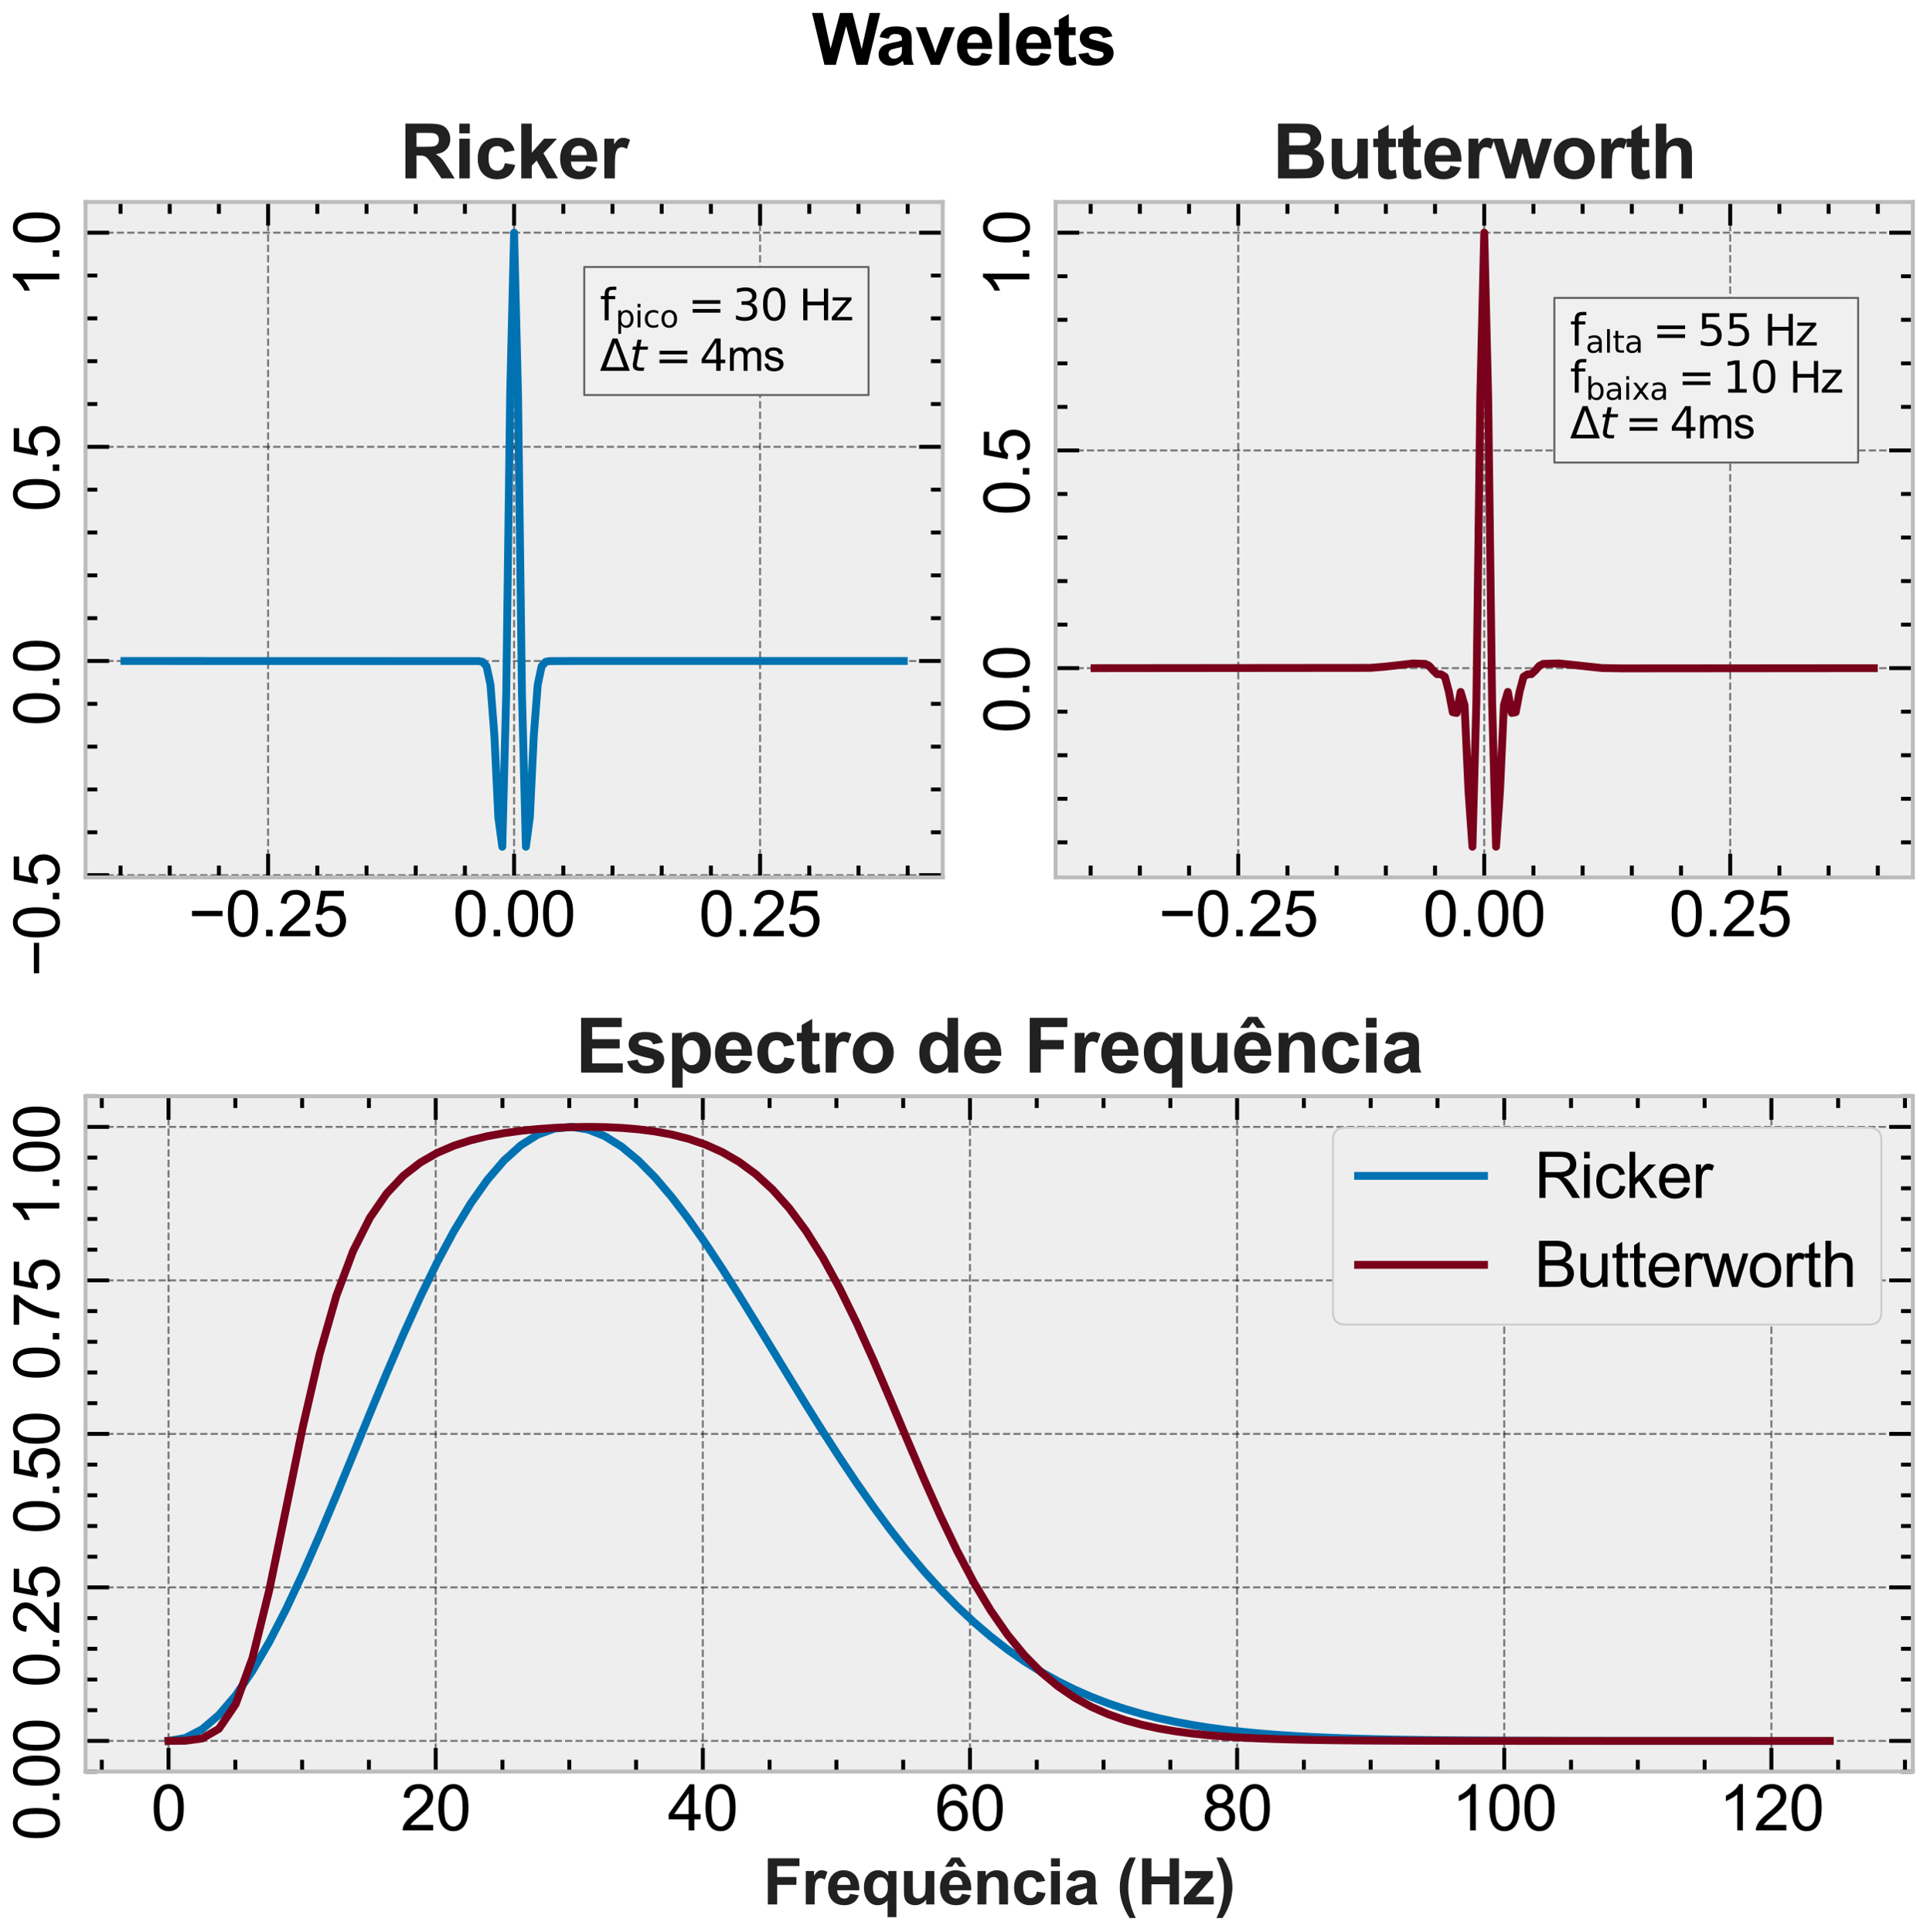 <?xml version="1.0" encoding="utf-8" standalone="no"?>
<!DOCTYPE svg PUBLIC "-//W3C//DTD SVG 1.1//EN"
  "http://www.w3.org/Graphics/SVG/1.1/DTD/svg11.dtd">
<svg xmlns:xlink="http://www.w3.org/1999/xlink" width="489.832pt" height="491.168pt" viewBox="0 0 489.832 491.168" xmlns="http://www.w3.org/2000/svg" version="1.1">
 <defs>
  <style type="text/css">*{stroke-linejoin: round; stroke-linecap: butt}</style>
 </defs>
 <g id="figure_1">
  <g id="patch_1">
   <path d="M 0 491.168 
L 489.832 491.168 
L 489.832 0 
L 0 0 
z
" style="fill: #ffffff"/>
  </g>
  <g id="axes_1">
   <g id="patch_2">
    <path d="M 21.733 223.077 
L 239.632 223.077 
L 239.632 51.36 
L 21.733 51.36 
z
" style="fill: #eeeeee"/>
   </g>
   <g id="matplotlib.axis_1">
    <g id="xtick_1">
     <g id="line2d_1">
      <path d="M 68.154 223.077 
L 68.154 51.36 
" clip-path="url(#p28e3f5b305)" style="fill: none; stroke-dasharray: 1.85,0.8; stroke-dashoffset: 0; stroke: #000000; stroke-opacity: 0.5; stroke-width: 0.5"/>
     </g>
     <g id="line2d_2">
      <defs>
       <path id="mca449b2046" d="M 0 0 
L 0 -6 
" style="stroke: #000000"/>
      </defs>
      <g>
       <use xlink:href="#mca449b2046" x="68.154" y="223.077" style="stroke: #000000"/>
      </g>
     </g>
     <g id="line2d_3">
      <defs>
       <path id="m798b6908ea" d="M 0 0 
L 0 6 
" style="stroke: #000000"/>
      </defs>
      <g>
       <use xlink:href="#m798b6908ea" x="68.154" y="51.36" style="stroke: #000000"/>
      </g>
     </g>
     <g id="text_1">
      <!-- −0.25 -->
      <g transform="translate(47.913 238.029) scale(0.16 -0.16)">
       <defs>
        <path id="ArialMT-2212" d="M 3381 1997 
L 356 1997 
L 356 2522 
L 3381 2522 
L 3381 1997 
z
" transform="scale(0.016)"/>
        <path id="ArialMT-30" d="M 266 2259 
Q 266 3072 433 3567 
Q 600 4063 929 4331 
Q 1259 4600 1759 4600 
Q 2128 4600 2406 4451 
Q 2684 4303 2865 4023 
Q 3047 3744 3150 3342 
Q 3253 2941 3253 2259 
Q 3253 1453 3087 958 
Q 2922 463 2592 192 
Q 2263 -78 1759 -78 
Q 1097 -78 719 397 
Q 266 969 266 2259 
z
M 844 2259 
Q 844 1131 1108 757 
Q 1372 384 1759 384 
Q 2147 384 2411 759 
Q 2675 1134 2675 2259 
Q 2675 3391 2411 3762 
Q 2147 4134 1753 4134 
Q 1366 4134 1134 3806 
Q 844 3388 844 2259 
z
" transform="scale(0.016)"/>
        <path id="ArialMT-2e" d="M 581 0 
L 581 641 
L 1222 641 
L 1222 0 
L 581 0 
z
" transform="scale(0.016)"/>
        <path id="ArialMT-32" d="M 3222 541 
L 3222 0 
L 194 0 
Q 188 203 259 391 
Q 375 700 629 1000 
Q 884 1300 1366 1694 
Q 2113 2306 2375 2664 
Q 2638 3022 2638 3341 
Q 2638 3675 2398 3904 
Q 2159 4134 1775 4134 
Q 1369 4134 1125 3890 
Q 881 3647 878 3216 
L 300 3275 
Q 359 3922 746 4261 
Q 1134 4600 1788 4600 
Q 2447 4600 2831 4234 
Q 3216 3869 3216 3328 
Q 3216 3053 3103 2787 
Q 2991 2522 2730 2228 
Q 2469 1934 1863 1422 
Q 1356 997 1212 845 
Q 1069 694 975 541 
L 3222 541 
z
" transform="scale(0.016)"/>
        <path id="ArialMT-35" d="M 266 1200 
L 856 1250 
Q 922 819 1161 601 
Q 1400 384 1738 384 
Q 2144 384 2425 690 
Q 2706 997 2706 1503 
Q 2706 1984 2436 2262 
Q 2166 2541 1728 2541 
Q 1456 2541 1237 2417 
Q 1019 2294 894 2097 
L 366 2166 
L 809 4519 
L 3088 4519 
L 3088 3981 
L 1259 3981 
L 1013 2750 
Q 1425 3038 1878 3038 
Q 2478 3038 2890 2622 
Q 3303 2206 3303 1553 
Q 3303 931 2941 478 
Q 2500 -78 1738 -78 
Q 1113 -78 717 272 
Q 322 622 266 1200 
z
" transform="scale(0.016)"/>
       </defs>
       <use xlink:href="#ArialMT-2212"/>
       <use xlink:href="#ArialMT-30" x="58.398"/>
       <use xlink:href="#ArialMT-2e" x="114.014"/>
       <use xlink:href="#ArialMT-32" x="141.797"/>
       <use xlink:href="#ArialMT-35" x="197.412"/>
      </g>
     </g>
    </g>
    <g id="xtick_2">
     <g id="line2d_4">
      <path d="M 130.683 223.077 
L 130.683 51.36 
" clip-path="url(#p28e3f5b305)" style="fill: none; stroke-dasharray: 1.85,0.8; stroke-dashoffset: 0; stroke: #000000; stroke-opacity: 0.5; stroke-width: 0.5"/>
     </g>
     <g id="line2d_5">
      <g>
       <use xlink:href="#mca449b2046" x="130.683" y="223.077" style="stroke: #000000"/>
      </g>
     </g>
     <g id="line2d_6">
      <g>
       <use xlink:href="#m798b6908ea" x="130.683" y="51.36" style="stroke: #000000"/>
      </g>
     </g>
     <g id="text_2">
      <!-- 0.00 -->
      <g transform="translate(115.114 238.029) scale(0.16 -0.16)">
       <use xlink:href="#ArialMT-30"/>
       <use xlink:href="#ArialMT-2e" x="55.615"/>
       <use xlink:href="#ArialMT-30" x="83.398"/>
       <use xlink:href="#ArialMT-30" x="139.014"/>
      </g>
     </g>
    </g>
    <g id="xtick_3">
     <g id="line2d_7">
      <path d="M 193.211 223.077 
L 193.211 51.36 
" clip-path="url(#p28e3f5b305)" style="fill: none; stroke-dasharray: 1.85,0.8; stroke-dashoffset: 0; stroke: #000000; stroke-opacity: 0.5; stroke-width: 0.5"/>
     </g>
     <g id="line2d_8">
      <g>
       <use xlink:href="#mca449b2046" x="193.211" y="223.077" style="stroke: #000000"/>
      </g>
     </g>
     <g id="line2d_9">
      <g>
       <use xlink:href="#m798b6908ea" x="193.211" y="51.36" style="stroke: #000000"/>
      </g>
     </g>
     <g id="text_3">
      <!-- 0.25 -->
      <g transform="translate(177.642 238.029) scale(0.16 -0.16)">
       <use xlink:href="#ArialMT-30"/>
       <use xlink:href="#ArialMT-2e" x="55.615"/>
       <use xlink:href="#ArialMT-32" x="83.398"/>
       <use xlink:href="#ArialMT-35" x="139.014"/>
      </g>
     </g>
    </g>
    <g id="xtick_4">
     <g id="line2d_10">
      <defs>
       <path id="m437963d1fe" d="M 0 0 
L 0 -3 
" style="stroke: #000000"/>
      </defs>
      <g>
       <use xlink:href="#m437963d1fe" x="30.637" y="223.077" style="stroke: #000000"/>
      </g>
     </g>
     <g id="line2d_11">
      <defs>
       <path id="m0a21b362b8" d="M 0 0 
L 0 3 
" style="stroke: #000000"/>
      </defs>
      <g>
       <use xlink:href="#m0a21b362b8" x="30.637" y="51.36" style="stroke: #000000"/>
      </g>
     </g>
    </g>
    <g id="xtick_5">
     <g id="line2d_12">
      <g>
       <use xlink:href="#m437963d1fe" x="43.142" y="223.077" style="stroke: #000000"/>
      </g>
     </g>
     <g id="line2d_13">
      <g>
       <use xlink:href="#m0a21b362b8" x="43.142" y="51.36" style="stroke: #000000"/>
      </g>
     </g>
    </g>
    <g id="xtick_6">
     <g id="line2d_14">
      <g>
       <use xlink:href="#m437963d1fe" x="55.648" y="223.077" style="stroke: #000000"/>
      </g>
     </g>
     <g id="line2d_15">
      <g>
       <use xlink:href="#m0a21b362b8" x="55.648" y="51.36" style="stroke: #000000"/>
      </g>
     </g>
    </g>
    <g id="xtick_7">
     <g id="line2d_16">
      <g>
       <use xlink:href="#m437963d1fe" x="80.66" y="223.077" style="stroke: #000000"/>
      </g>
     </g>
     <g id="line2d_17">
      <g>
       <use xlink:href="#m0a21b362b8" x="80.66" y="51.36" style="stroke: #000000"/>
      </g>
     </g>
    </g>
    <g id="xtick_8">
     <g id="line2d_18">
      <g>
       <use xlink:href="#m437963d1fe" x="93.165" y="223.077" style="stroke: #000000"/>
      </g>
     </g>
     <g id="line2d_19">
      <g>
       <use xlink:href="#m0a21b362b8" x="93.165" y="51.36" style="stroke: #000000"/>
      </g>
     </g>
    </g>
    <g id="xtick_9">
     <g id="line2d_20">
      <g>
       <use xlink:href="#m437963d1fe" x="105.671" y="223.077" style="stroke: #000000"/>
      </g>
     </g>
     <g id="line2d_21">
      <g>
       <use xlink:href="#m0a21b362b8" x="105.671" y="51.36" style="stroke: #000000"/>
      </g>
     </g>
    </g>
    <g id="xtick_10">
     <g id="line2d_22">
      <g>
       <use xlink:href="#m437963d1fe" x="118.177" y="223.077" style="stroke: #000000"/>
      </g>
     </g>
     <g id="line2d_23">
      <g>
       <use xlink:href="#m0a21b362b8" x="118.177" y="51.36" style="stroke: #000000"/>
      </g>
     </g>
    </g>
    <g id="xtick_11">
     <g id="line2d_24">
      <g>
       <use xlink:href="#m437963d1fe" x="143.188" y="223.077" style="stroke: #000000"/>
      </g>
     </g>
     <g id="line2d_25">
      <g>
       <use xlink:href="#m0a21b362b8" x="143.188" y="51.36" style="stroke: #000000"/>
      </g>
     </g>
    </g>
    <g id="xtick_12">
     <g id="line2d_26">
      <g>
       <use xlink:href="#m437963d1fe" x="155.694" y="223.077" style="stroke: #000000"/>
      </g>
     </g>
     <g id="line2d_27">
      <g>
       <use xlink:href="#m0a21b362b8" x="155.694" y="51.36" style="stroke: #000000"/>
      </g>
     </g>
    </g>
    <g id="xtick_13">
     <g id="line2d_28">
      <g>
       <use xlink:href="#m437963d1fe" x="168.2" y="223.077" style="stroke: #000000"/>
      </g>
     </g>
     <g id="line2d_29">
      <g>
       <use xlink:href="#m0a21b362b8" x="168.2" y="51.36" style="stroke: #000000"/>
      </g>
     </g>
    </g>
    <g id="xtick_14">
     <g id="line2d_30">
      <g>
       <use xlink:href="#m437963d1fe" x="180.705" y="223.077" style="stroke: #000000"/>
      </g>
     </g>
     <g id="line2d_31">
      <g>
       <use xlink:href="#m0a21b362b8" x="180.705" y="51.36" style="stroke: #000000"/>
      </g>
     </g>
    </g>
    <g id="xtick_15">
     <g id="line2d_32">
      <g>
       <use xlink:href="#m437963d1fe" x="205.717" y="223.077" style="stroke: #000000"/>
      </g>
     </g>
     <g id="line2d_33">
      <g>
       <use xlink:href="#m0a21b362b8" x="205.717" y="51.36" style="stroke: #000000"/>
      </g>
     </g>
    </g>
    <g id="xtick_16">
     <g id="line2d_34">
      <g>
       <use xlink:href="#m437963d1fe" x="218.223" y="223.077" style="stroke: #000000"/>
      </g>
     </g>
     <g id="line2d_35">
      <g>
       <use xlink:href="#m0a21b362b8" x="218.223" y="51.36" style="stroke: #000000"/>
      </g>
     </g>
    </g>
    <g id="xtick_17">
     <g id="line2d_36">
      <g>
       <use xlink:href="#m437963d1fe" x="230.728" y="223.077" style="stroke: #000000"/>
      </g>
     </g>
     <g id="line2d_37">
      <g>
       <use xlink:href="#m0a21b362b8" x="230.728" y="51.36" style="stroke: #000000"/>
      </g>
     </g>
    </g>
   </g>
   <g id="matplotlib.axis_2">
    <g id="ytick_1">
     <g id="line2d_38">
      <path d="M 21.733 222.499 
L 239.632 222.499 
" clip-path="url(#p28e3f5b305)" style="fill: none; stroke-dasharray: 1.85,0.8; stroke-dashoffset: 0; stroke: #000000; stroke-opacity: 0.5; stroke-width: 0.5"/>
     </g>
     <g id="line2d_39">
      <defs>
       <path id="m4428d05e1c" d="M 0 0 
L 6 0 
" style="stroke: #000000"/>
      </defs>
      <g>
       <use xlink:href="#m4428d05e1c" x="21.733" y="222.499" style="stroke: #000000"/>
      </g>
     </g>
     <g id="line2d_40">
      <defs>
       <path id="md2365745ca" d="M 0 0 
L -6 0 
" style="stroke: #000000"/>
      </defs>
      <g>
       <use xlink:href="#md2365745ca" x="239.632" y="222.499" style="stroke: #000000"/>
      </g>
     </g>
     <g id="text_4">
      <!-- −0.5 -->
      <g transform="translate(15.053 248.358) rotate(-90) scale(0.16 -0.16)">
       <use xlink:href="#ArialMT-2212"/>
       <use xlink:href="#ArialMT-30" x="58.398"/>
       <use xlink:href="#ArialMT-2e" x="114.014"/>
       <use xlink:href="#ArialMT-35" x="141.797"/>
      </g>
     </g>
    </g>
    <g id="ytick_2">
     <g id="line2d_41">
      <path d="M 21.733 168.054 
L 239.632 168.054 
" clip-path="url(#p28e3f5b305)" style="fill: none; stroke-dasharray: 1.85,0.8; stroke-dashoffset: 0; stroke: #000000; stroke-opacity: 0.5; stroke-width: 0.5"/>
     </g>
     <g id="line2d_42">
      <g>
       <use xlink:href="#m4428d05e1c" x="21.733" y="168.054" style="stroke: #000000"/>
      </g>
     </g>
     <g id="line2d_43">
      <g>
       <use xlink:href="#md2365745ca" x="239.632" y="168.054" style="stroke: #000000"/>
      </g>
     </g>
     <g id="text_5">
      <!-- 0.0 -->
      <g transform="translate(15.053 184.568) rotate(-90) scale(0.16 -0.16)">
       <use xlink:href="#ArialMT-30"/>
       <use xlink:href="#ArialMT-2e" x="55.615"/>
       <use xlink:href="#ArialMT-30" x="83.398"/>
      </g>
     </g>
    </g>
    <g id="ytick_3">
     <g id="line2d_44">
      <path d="M 21.733 113.61 
L 239.632 113.61 
" clip-path="url(#p28e3f5b305)" style="fill: none; stroke-dasharray: 1.85,0.8; stroke-dashoffset: 0; stroke: #000000; stroke-opacity: 0.5; stroke-width: 0.5"/>
     </g>
     <g id="line2d_45">
      <g>
       <use xlink:href="#m4428d05e1c" x="21.733" y="113.61" style="stroke: #000000"/>
      </g>
     </g>
     <g id="line2d_46">
      <g>
       <use xlink:href="#md2365745ca" x="239.632" y="113.61" style="stroke: #000000"/>
      </g>
     </g>
     <g id="text_6">
      <!-- 0.5 -->
      <g transform="translate(15.053 130.124) rotate(-90) scale(0.16 -0.16)">
       <use xlink:href="#ArialMT-30"/>
       <use xlink:href="#ArialMT-2e" x="55.615"/>
       <use xlink:href="#ArialMT-35" x="83.398"/>
      </g>
     </g>
    </g>
    <g id="ytick_4">
     <g id="line2d_47">
      <path d="M 21.733 59.165 
L 239.632 59.165 
" clip-path="url(#p28e3f5b305)" style="fill: none; stroke-dasharray: 1.85,0.8; stroke-dashoffset: 0; stroke: #000000; stroke-opacity: 0.5; stroke-width: 0.5"/>
     </g>
     <g id="line2d_48">
      <g>
       <use xlink:href="#m4428d05e1c" x="21.733" y="59.165" style="stroke: #000000"/>
      </g>
     </g>
     <g id="line2d_49">
      <g>
       <use xlink:href="#md2365745ca" x="239.632" y="59.165" style="stroke: #000000"/>
      </g>
     </g>
     <g id="text_7">
      <!-- 1.0 -->
      <g transform="translate(15.053 75.679) rotate(-90) scale(0.16 -0.16)">
       <defs>
        <path id="ArialMT-31" d="M 2384 0 
L 1822 0 
L 1822 3584 
Q 1619 3391 1289 3197 
Q 959 3003 697 2906 
L 697 3450 
Q 1169 3672 1522 3987 
Q 1875 4303 2022 4600 
L 2384 4600 
L 2384 0 
z
" transform="scale(0.016)"/>
       </defs>
       <use xlink:href="#ArialMT-31"/>
       <use xlink:href="#ArialMT-2e" x="55.615"/>
       <use xlink:href="#ArialMT-30" x="83.398"/>
      </g>
     </g>
    </g>
    <g id="ytick_5">
     <g id="line2d_50">
      <defs>
       <path id="m705f4c6287" d="M 0 0 
L 3 0 
" style="stroke: #000000"/>
      </defs>
      <g>
       <use xlink:href="#m705f4c6287" x="21.733" y="211.61" style="stroke: #000000"/>
      </g>
     </g>
     <g id="line2d_51">
      <defs>
       <path id="m8e1dd6b929" d="M 0 0 
L -3 0 
" style="stroke: #000000"/>
      </defs>
      <g>
       <use xlink:href="#m8e1dd6b929" x="239.632" y="211.61" style="stroke: #000000"/>
      </g>
     </g>
    </g>
    <g id="ytick_6">
     <g id="line2d_52">
      <g>
       <use xlink:href="#m705f4c6287" x="21.733" y="200.721" style="stroke: #000000"/>
      </g>
     </g>
     <g id="line2d_53">
      <g>
       <use xlink:href="#m8e1dd6b929" x="239.632" y="200.721" style="stroke: #000000"/>
      </g>
     </g>
    </g>
    <g id="ytick_7">
     <g id="line2d_54">
      <g>
       <use xlink:href="#m705f4c6287" x="21.733" y="189.832" style="stroke: #000000"/>
      </g>
     </g>
     <g id="line2d_55">
      <g>
       <use xlink:href="#m8e1dd6b929" x="239.632" y="189.832" style="stroke: #000000"/>
      </g>
     </g>
    </g>
    <g id="ytick_8">
     <g id="line2d_56">
      <g>
       <use xlink:href="#m705f4c6287" x="21.733" y="178.943" style="stroke: #000000"/>
      </g>
     </g>
     <g id="line2d_57">
      <g>
       <use xlink:href="#m8e1dd6b929" x="239.632" y="178.943" style="stroke: #000000"/>
      </g>
     </g>
    </g>
    <g id="ytick_9">
     <g id="line2d_58">
      <g>
       <use xlink:href="#m705f4c6287" x="21.733" y="157.165" style="stroke: #000000"/>
      </g>
     </g>
     <g id="line2d_59">
      <g>
       <use xlink:href="#m8e1dd6b929" x="239.632" y="157.165" style="stroke: #000000"/>
      </g>
     </g>
    </g>
    <g id="ytick_10">
     <g id="line2d_60">
      <g>
       <use xlink:href="#m705f4c6287" x="21.733" y="146.277" style="stroke: #000000"/>
      </g>
     </g>
     <g id="line2d_61">
      <g>
       <use xlink:href="#m8e1dd6b929" x="239.632" y="146.277" style="stroke: #000000"/>
      </g>
     </g>
    </g>
    <g id="ytick_11">
     <g id="line2d_62">
      <g>
       <use xlink:href="#m705f4c6287" x="21.733" y="135.388" style="stroke: #000000"/>
      </g>
     </g>
     <g id="line2d_63">
      <g>
       <use xlink:href="#m8e1dd6b929" x="239.632" y="135.388" style="stroke: #000000"/>
      </g>
     </g>
    </g>
    <g id="ytick_12">
     <g id="line2d_64">
      <g>
       <use xlink:href="#m705f4c6287" x="21.733" y="124.499" style="stroke: #000000"/>
      </g>
     </g>
     <g id="line2d_65">
      <g>
       <use xlink:href="#m8e1dd6b929" x="239.632" y="124.499" style="stroke: #000000"/>
      </g>
     </g>
    </g>
    <g id="ytick_13">
     <g id="line2d_66">
      <g>
       <use xlink:href="#m705f4c6287" x="21.733" y="102.721" style="stroke: #000000"/>
      </g>
     </g>
     <g id="line2d_67">
      <g>
       <use xlink:href="#m8e1dd6b929" x="239.632" y="102.721" style="stroke: #000000"/>
      </g>
     </g>
    </g>
    <g id="ytick_14">
     <g id="line2d_68">
      <g>
       <use xlink:href="#m705f4c6287" x="21.733" y="91.832" style="stroke: #000000"/>
      </g>
     </g>
     <g id="line2d_69">
      <g>
       <use xlink:href="#m8e1dd6b929" x="239.632" y="91.832" style="stroke: #000000"/>
      </g>
     </g>
    </g>
    <g id="ytick_15">
     <g id="line2d_70">
      <g>
       <use xlink:href="#m705f4c6287" x="21.733" y="80.943" style="stroke: #000000"/>
      </g>
     </g>
     <g id="line2d_71">
      <g>
       <use xlink:href="#m8e1dd6b929" x="239.632" y="80.943" style="stroke: #000000"/>
      </g>
     </g>
    </g>
    <g id="ytick_16">
     <g id="line2d_72">
      <g>
       <use xlink:href="#m705f4c6287" x="21.733" y="70.054" style="stroke: #000000"/>
      </g>
     </g>
     <g id="line2d_73">
      <g>
       <use xlink:href="#m8e1dd6b929" x="239.632" y="70.054" style="stroke: #000000"/>
      </g>
     </g>
    </g>
   </g>
   <g id="line2d_74">
    <path d="M 31.637 168.054 
L 121.678 168.078 
L 122.679 168.264 
L 123.679 169.385 
L 124.68 174.084 
L 125.68 187.095 
L 126.681 207.809 
L 127.681 215.272 
L 128.682 176.502 
L 129.682 100.442 
L 130.683 59.165 
L 131.683 100.442 
L 132.683 176.502 
L 133.684 215.272 
L 134.684 207.809 
L 135.685 187.095 
L 136.685 174.084 
L 137.686 169.385 
L 138.686 168.264 
L 139.687 168.078 
L 145.689 168.054 
L 229.728 168.054 
L 229.728 168.054 
" clip-path="url(#p28e3f5b305)" style="fill: none; stroke: #0072b2; stroke-width: 2; stroke-linecap: square"/>
   </g>
   <g id="patch_3">
    <path d="M 21.733 223.077 
L 21.733 51.36 
" style="fill: none; stroke: #bcbcbc; stroke-linejoin: miter; stroke-linecap: square"/>
   </g>
   <g id="patch_4">
    <path d="M 239.632 223.077 
L 239.632 51.36 
" style="fill: none; stroke: #bcbcbc; stroke-linejoin: miter; stroke-linecap: square"/>
   </g>
   <g id="patch_5">
    <path d="M 21.733 223.077 
L 239.632 223.077 
" style="fill: none; stroke: #bcbcbc; stroke-linejoin: miter; stroke-linecap: square"/>
   </g>
   <g id="patch_6">
    <path d="M 21.733 51.36 
L 239.632 51.36 
" style="fill: none; stroke: #bcbcbc; stroke-linejoin: miter; stroke-linecap: square"/>
   </g>
   <g id="text_8">
    <g id="patch_7">
     <path d="M 148.512 100.435 
L 220.782 100.435 
L 220.782 67.887 
L 148.512 67.887 
z
" style="fill: #f0f0f0; stroke: #616161; stroke-width: 0.5; stroke-linejoin: miter"/>
    </g>
    <!-- $\text{f}_{\text{pico}}=30$ Hz -->
    <g transform="translate(152.472 81.431) scale(0.11 -0.11)">
     <defs>
      <path id="DejaVuSans-66" d="M 2375 4863 
L 2375 4384 
L 1825 4384 
Q 1516 4384 1395 4259 
Q 1275 4134 1275 3809 
L 1275 3500 
L 2222 3500 
L 2222 3053 
L 1275 3053 
L 1275 0 
L 697 0 
L 697 3053 
L 147 3053 
L 147 3500 
L 697 3500 
L 697 3744 
Q 697 4328 969 4595 
Q 1241 4863 1831 4863 
L 2375 4863 
z
" transform="scale(0.016)"/>
      <path id="DejaVuSans-70" d="M 1159 525 
L 1159 -1331 
L 581 -1331 
L 581 3500 
L 1159 3500 
L 1159 2969 
Q 1341 3281 1617 3432 
Q 1894 3584 2278 3584 
Q 2916 3584 3314 3078 
Q 3713 2572 3713 1747 
Q 3713 922 3314 415 
Q 2916 -91 2278 -91 
Q 1894 -91 1617 61 
Q 1341 213 1159 525 
z
M 3116 1747 
Q 3116 2381 2855 2742 
Q 2594 3103 2138 3103 
Q 1681 3103 1420 2742 
Q 1159 2381 1159 1747 
Q 1159 1113 1420 752 
Q 1681 391 2138 391 
Q 2594 391 2855 752 
Q 3116 1113 3116 1747 
z
" transform="scale(0.016)"/>
      <path id="DejaVuSans-69" d="M 603 3500 
L 1178 3500 
L 1178 0 
L 603 0 
L 603 3500 
z
M 603 4863 
L 1178 4863 
L 1178 4134 
L 603 4134 
L 603 4863 
z
" transform="scale(0.016)"/>
      <path id="DejaVuSans-63" d="M 3122 3366 
L 3122 2828 
Q 2878 2963 2633 3030 
Q 2388 3097 2138 3097 
Q 1578 3097 1268 2742 
Q 959 2388 959 1747 
Q 959 1106 1268 751 
Q 1578 397 2138 397 
Q 2388 397 2633 464 
Q 2878 531 3122 666 
L 3122 134 
Q 2881 22 2623 -34 
Q 2366 -91 2075 -91 
Q 1284 -91 818 406 
Q 353 903 353 1747 
Q 353 2603 823 3093 
Q 1294 3584 2113 3584 
Q 2378 3584 2631 3529 
Q 2884 3475 3122 3366 
z
" transform="scale(0.016)"/>
      <path id="DejaVuSans-6f" d="M 1959 3097 
Q 1497 3097 1228 2736 
Q 959 2375 959 1747 
Q 959 1119 1226 758 
Q 1494 397 1959 397 
Q 2419 397 2687 759 
Q 2956 1122 2956 1747 
Q 2956 2369 2687 2733 
Q 2419 3097 1959 3097 
z
M 1959 3584 
Q 2709 3584 3137 3096 
Q 3566 2609 3566 1747 
Q 3566 888 3137 398 
Q 2709 -91 1959 -91 
Q 1206 -91 779 398 
Q 353 888 353 1747 
Q 353 2609 779 3096 
Q 1206 3584 1959 3584 
z
" transform="scale(0.016)"/>
      <path id="DejaVuSans-3d" d="M 678 2906 
L 4684 2906 
L 4684 2381 
L 678 2381 
L 678 2906 
z
M 678 1631 
L 4684 1631 
L 4684 1100 
L 678 1100 
L 678 1631 
z
" transform="scale(0.016)"/>
      <path id="DejaVuSans-33" d="M 2597 2516 
Q 3050 2419 3304 2112 
Q 3559 1806 3559 1356 
Q 3559 666 3084 287 
Q 2609 -91 1734 -91 
Q 1441 -91 1130 -33 
Q 819 25 488 141 
L 488 750 
Q 750 597 1062 519 
Q 1375 441 1716 441 
Q 2309 441 2620 675 
Q 2931 909 2931 1356 
Q 2931 1769 2642 2001 
Q 2353 2234 1838 2234 
L 1294 2234 
L 1294 2753 
L 1863 2753 
Q 2328 2753 2575 2939 
Q 2822 3125 2822 3475 
Q 2822 3834 2567 4026 
Q 2313 4219 1838 4219 
Q 1578 4219 1281 4162 
Q 984 4106 628 3988 
L 628 4550 
Q 988 4650 1302 4700 
Q 1616 4750 1894 4750 
Q 2613 4750 3031 4423 
Q 3450 4097 3450 3541 
Q 3450 3153 3228 2886 
Q 3006 2619 2597 2516 
z
" transform="scale(0.016)"/>
      <path id="DejaVuSans-30" d="M 2034 4250 
Q 1547 4250 1301 3770 
Q 1056 3291 1056 2328 
Q 1056 1369 1301 889 
Q 1547 409 2034 409 
Q 2525 409 2770 889 
Q 3016 1369 3016 2328 
Q 3016 3291 2770 3770 
Q 2525 4250 2034 4250 
z
M 2034 4750 
Q 2819 4750 3233 4129 
Q 3647 3509 3647 2328 
Q 3647 1150 3233 529 
Q 2819 -91 2034 -91 
Q 1250 -91 836 529 
Q 422 1150 422 2328 
Q 422 3509 836 4129 
Q 1250 4750 2034 4750 
z
" transform="scale(0.016)"/>
      <path id="ArialMT-20" transform="scale(0.016)"/>
      <path id="ArialMT-48" d="M 513 0 
L 513 4581 
L 1119 4581 
L 1119 2700 
L 3500 2700 
L 3500 4581 
L 4106 4581 
L 4106 0 
L 3500 0 
L 3500 2159 
L 1119 2159 
L 1119 0 
L 513 0 
z
" transform="scale(0.016)"/>
      <path id="ArialMT-7a" d="M 125 0 
L 125 456 
L 2238 2881 
Q 1878 2863 1603 2863 
L 250 2863 
L 250 3319 
L 2963 3319 
L 2963 2947 
L 1166 841 
L 819 456 
Q 1197 484 1528 484 
L 3063 484 
L 3063 0 
L 125 0 
z
" transform="scale(0.016)"/>
     </defs>
     <use xlink:href="#DejaVuSans-66" transform="translate(0 0.016)"/>
     <use xlink:href="#DejaVuSans-70" transform="translate(36.162 -16.391) scale(0.7)"/>
     <use xlink:href="#DejaVuSans-69" transform="translate(80.596 -16.391) scale(0.7)"/>
     <use xlink:href="#DejaVuSans-63" transform="translate(100.044 -16.391) scale(0.7)"/>
     <use xlink:href="#DejaVuSans-6f" transform="translate(138.53 -16.391) scale(0.7)"/>
     <use xlink:href="#DejaVuSans-3d" transform="translate(203.574 0.016)"/>
     <use xlink:href="#DejaVuSans-33" transform="translate(306.846 0.016)"/>
     <use xlink:href="#DejaVuSans-30" transform="translate(370.469 0.016)"/>
     <use xlink:href="#ArialMT-20" transform="translate(434.092 0.016)"/>
     <use xlink:href="#ArialMT-48" transform="translate(461.875 0.016)"/>
     <use xlink:href="#ArialMT-7a" transform="translate(534.092 0.016)"/>
    </g>
    <!-- $\Delta t=4$ms -->
    <g transform="translate(152.472 94.289) scale(0.11 -0.11)">
     <defs>
      <path id="DejaVuSans-394" d="M 2188 4044 
L 906 525 
L 3472 525 
L 2188 4044 
z
M 50 0 
L 1831 4666 
L 2547 4666 
L 4325 0 
L 50 0 
z
" transform="scale(0.016)"/>
      <path id="DejaVuSans-Oblique-74" d="M 2706 3500 
L 2619 3053 
L 1472 3053 
L 1100 1153 
Q 1081 1047 1072 975 
Q 1063 903 1063 863 
Q 1063 663 1183 572 
Q 1303 481 1569 481 
L 2150 481 
L 2053 0 
L 1503 0 
Q 991 0 739 200 
Q 488 400 488 806 
Q 488 878 497 964 
Q 506 1050 525 1153 
L 897 3053 
L 409 3053 
L 500 3500 
L 978 3500 
L 1172 4494 
L 1747 4494 
L 1556 3500 
L 2706 3500 
z
" transform="scale(0.016)"/>
      <path id="DejaVuSans-34" d="M 2419 4116 
L 825 1625 
L 2419 1625 
L 2419 4116 
z
M 2253 4666 
L 3047 4666 
L 3047 1625 
L 3713 1625 
L 3713 1100 
L 3047 1100 
L 3047 0 
L 2419 0 
L 2419 1100 
L 313 1100 
L 313 1709 
L 2253 4666 
z
" transform="scale(0.016)"/>
      <path id="ArialMT-6d" d="M 422 0 
L 422 3319 
L 925 3319 
L 925 2853 
Q 1081 3097 1340 3245 
Q 1600 3394 1931 3394 
Q 2300 3394 2536 3241 
Q 2772 3088 2869 2813 
Q 3263 3394 3894 3394 
Q 4388 3394 4653 3120 
Q 4919 2847 4919 2278 
L 4919 0 
L 4359 0 
L 4359 2091 
Q 4359 2428 4304 2576 
Q 4250 2725 4106 2815 
Q 3963 2906 3769 2906 
Q 3419 2906 3187 2673 
Q 2956 2441 2956 1928 
L 2956 0 
L 2394 0 
L 2394 2156 
Q 2394 2531 2256 2718 
Q 2119 2906 1806 2906 
Q 1569 2906 1367 2781 
Q 1166 2656 1075 2415 
Q 984 2175 984 1722 
L 984 0 
L 422 0 
z
" transform="scale(0.016)"/>
      <path id="ArialMT-73" d="M 197 991 
L 753 1078 
Q 800 744 1014 566 
Q 1228 388 1613 388 
Q 2000 388 2187 545 
Q 2375 703 2375 916 
Q 2375 1106 2209 1216 
Q 2094 1291 1634 1406 
Q 1016 1563 777 1677 
Q 538 1791 414 1992 
Q 291 2194 291 2438 
Q 291 2659 392 2848 
Q 494 3038 669 3163 
Q 800 3259 1026 3326 
Q 1253 3394 1513 3394 
Q 1903 3394 2198 3281 
Q 2494 3169 2634 2976 
Q 2775 2784 2828 2463 
L 2278 2388 
Q 2241 2644 2061 2787 
Q 1881 2931 1553 2931 
Q 1166 2931 1000 2803 
Q 834 2675 834 2503 
Q 834 2394 903 2306 
Q 972 2216 1119 2156 
Q 1203 2125 1616 2013 
Q 2213 1853 2448 1751 
Q 2684 1650 2818 1456 
Q 2953 1263 2953 975 
Q 2953 694 2789 445 
Q 2625 197 2315 61 
Q 2006 -75 1616 -75 
Q 969 -75 630 194 
Q 291 463 197 991 
z
" transform="scale(0.016)"/>
     </defs>
     <use xlink:href="#DejaVuSans-394" transform="translate(0 0.094)"/>
     <use xlink:href="#DejaVuSans-Oblique-74" transform="translate(68.408 0.094)"/>
     <use xlink:href="#DejaVuSans-3d" transform="translate(127.1 0.094)"/>
     <use xlink:href="#DejaVuSans-34" transform="translate(230.371 0.094)"/>
     <use xlink:href="#ArialMT-6d" transform="translate(293.994 0.094)"/>
     <use xlink:href="#ArialMT-73" transform="translate(377.295 0.094)"/>
    </g>
   </g>
   <g id="text_9">
    <!-- Ricker -->
    <g style="fill: #212121" transform="translate(101.636 45.36) scale(0.19 -0.19)">
     <defs>
      <path id="Arial-BoldMT-52" d="M 469 0 
L 469 4581 
L 2416 4581 
Q 3150 4581 3483 4457 
Q 3816 4334 4016 4018 
Q 4216 3703 4216 3297 
Q 4216 2781 3912 2445 
Q 3609 2109 3006 2022 
Q 3306 1847 3501 1637 
Q 3697 1428 4028 894 
L 4588 0 
L 3481 0 
L 2813 997 
Q 2456 1531 2325 1670 
Q 2194 1809 2047 1861 
Q 1900 1913 1581 1913 
L 1394 1913 
L 1394 0 
L 469 0 
z
M 1394 2644 
L 2078 2644 
Q 2744 2644 2909 2700 
Q 3075 2756 3169 2893 
Q 3263 3031 3263 3238 
Q 3263 3469 3139 3611 
Q 3016 3753 2791 3791 
Q 2678 3806 2116 3806 
L 1394 3806 
L 1394 2644 
z
" transform="scale(0.016)"/>
      <path id="Arial-BoldMT-69" d="M 459 3769 
L 459 4581 
L 1338 4581 
L 1338 3769 
L 459 3769 
z
M 459 0 
L 459 3319 
L 1338 3319 
L 1338 0 
L 459 0 
z
" transform="scale(0.016)"/>
      <path id="Arial-BoldMT-63" d="M 3353 2338 
L 2488 2181 
Q 2444 2441 2289 2572 
Q 2134 2703 1888 2703 
Q 1559 2703 1364 2476 
Q 1169 2250 1169 1719 
Q 1169 1128 1367 884 
Q 1566 641 1900 641 
Q 2150 641 2309 783 
Q 2469 925 2534 1272 
L 3397 1125 
Q 3263 531 2881 228 
Q 2500 -75 1859 -75 
Q 1131 -75 698 384 
Q 266 844 266 1656 
Q 266 2478 700 2936 
Q 1134 3394 1875 3394 
Q 2481 3394 2839 3133 
Q 3197 2872 3353 2338 
z
" transform="scale(0.016)"/>
      <path id="Arial-BoldMT-6b" d="M 428 0 
L 428 4581 
L 1306 4581 
L 1306 2150 
L 2334 3319 
L 3416 3319 
L 2281 2106 
L 3497 0 
L 2550 0 
L 1716 1491 
L 1306 1063 
L 1306 0 
L 428 0 
z
" transform="scale(0.016)"/>
      <path id="Arial-BoldMT-65" d="M 2381 1056 
L 3256 909 
Q 3088 428 2723 176 
Q 2359 -75 1813 -75 
Q 947 -75 531 491 
Q 203 944 203 1634 
Q 203 2459 634 2926 
Q 1066 3394 1725 3394 
Q 2466 3394 2894 2905 
Q 3322 2416 3303 1406 
L 1103 1406 
Q 1113 1016 1316 798 
Q 1519 581 1822 581 
Q 2028 581 2168 693 
Q 2309 806 2381 1056 
z
M 2431 1944 
Q 2422 2325 2234 2523 
Q 2047 2722 1778 2722 
Q 1491 2722 1303 2513 
Q 1116 2303 1119 1944 
L 2431 1944 
z
" transform="scale(0.016)"/>
      <path id="Arial-BoldMT-72" d="M 1300 0 
L 422 0 
L 422 3319 
L 1238 3319 
L 1238 2847 
Q 1447 3181 1614 3287 
Q 1781 3394 1994 3394 
Q 2294 3394 2572 3228 
L 2300 2463 
Q 2078 2606 1888 2606 
Q 1703 2606 1575 2504 
Q 1447 2403 1373 2137 
Q 1300 1872 1300 1025 
L 1300 0 
z
" transform="scale(0.016)"/>
     </defs>
     <use xlink:href="#Arial-BoldMT-52"/>
     <use xlink:href="#Arial-BoldMT-69" x="72.217"/>
     <use xlink:href="#Arial-BoldMT-63" x="100"/>
     <use xlink:href="#Arial-BoldMT-6b" x="155.615"/>
     <use xlink:href="#Arial-BoldMT-65" x="211.23"/>
     <use xlink:href="#Arial-BoldMT-72" x="266.846"/>
    </g>
   </g>
  </g>
  <g id="axes_2">
   <g id="patch_8">
    <path d="M 268.332 223.077 
L 486.233 223.077 
L 486.233 51.36 
L 268.332 51.36 
z
" style="fill: #eeeeee"/>
   </g>
   <g id="matplotlib.axis_3">
    <g id="xtick_18">
     <g id="line2d_75">
      <path d="M 314.754 223.077 
L 314.754 51.36 
" clip-path="url(#peb2164c7bb)" style="fill: none; stroke-dasharray: 1.85,0.8; stroke-dashoffset: 0; stroke: #000000; stroke-opacity: 0.5; stroke-width: 0.5"/>
     </g>
     <g id="line2d_76">
      <g>
       <use xlink:href="#mca449b2046" x="314.754" y="223.077" style="stroke: #000000"/>
      </g>
     </g>
     <g id="line2d_77">
      <g>
       <use xlink:href="#m798b6908ea" x="314.754" y="51.36" style="stroke: #000000"/>
      </g>
     </g>
     <g id="text_10">
      <!-- −0.25 -->
      <g transform="translate(294.513 238.029) scale(0.16 -0.16)">
       <use xlink:href="#ArialMT-2212"/>
       <use xlink:href="#ArialMT-30" x="58.398"/>
       <use xlink:href="#ArialMT-2e" x="114.014"/>
       <use xlink:href="#ArialMT-32" x="141.797"/>
       <use xlink:href="#ArialMT-35" x="197.412"/>
      </g>
     </g>
    </g>
    <g id="xtick_19">
     <g id="line2d_78">
      <path d="M 377.283 223.077 
L 377.283 51.36 
" clip-path="url(#peb2164c7bb)" style="fill: none; stroke-dasharray: 1.85,0.8; stroke-dashoffset: 0; stroke: #000000; stroke-opacity: 0.5; stroke-width: 0.5"/>
     </g>
     <g id="line2d_79">
      <g>
       <use xlink:href="#mca449b2046" x="377.283" y="223.077" style="stroke: #000000"/>
      </g>
     </g>
     <g id="line2d_80">
      <g>
       <use xlink:href="#m798b6908ea" x="377.283" y="51.36" style="stroke: #000000"/>
      </g>
     </g>
     <g id="text_11">
      <!-- 0.00 -->
      <g transform="translate(361.714 238.029) scale(0.16 -0.16)">
       <use xlink:href="#ArialMT-30"/>
       <use xlink:href="#ArialMT-2e" x="55.615"/>
       <use xlink:href="#ArialMT-30" x="83.398"/>
       <use xlink:href="#ArialMT-30" x="139.014"/>
      </g>
     </g>
    </g>
    <g id="xtick_20">
     <g id="line2d_81">
      <path d="M 439.811 223.077 
L 439.811 51.36 
" clip-path="url(#peb2164c7bb)" style="fill: none; stroke-dasharray: 1.85,0.8; stroke-dashoffset: 0; stroke: #000000; stroke-opacity: 0.5; stroke-width: 0.5"/>
     </g>
     <g id="line2d_82">
      <g>
       <use xlink:href="#mca449b2046" x="439.811" y="223.077" style="stroke: #000000"/>
      </g>
     </g>
     <g id="line2d_83">
      <g>
       <use xlink:href="#m798b6908ea" x="439.811" y="51.36" style="stroke: #000000"/>
      </g>
     </g>
     <g id="text_12">
      <!-- 0.25 -->
      <g transform="translate(424.242 238.029) scale(0.16 -0.16)">
       <use xlink:href="#ArialMT-30"/>
       <use xlink:href="#ArialMT-2e" x="55.615"/>
       <use xlink:href="#ArialMT-32" x="83.398"/>
       <use xlink:href="#ArialMT-35" x="139.014"/>
      </g>
     </g>
    </g>
    <g id="xtick_21">
     <g id="line2d_84">
      <g>
       <use xlink:href="#m437963d1fe" x="277.237" y="223.077" style="stroke: #000000"/>
      </g>
     </g>
     <g id="line2d_85">
      <g>
       <use xlink:href="#m0a21b362b8" x="277.237" y="51.36" style="stroke: #000000"/>
      </g>
     </g>
    </g>
    <g id="xtick_22">
     <g id="line2d_86">
      <g>
       <use xlink:href="#m437963d1fe" x="289.742" y="223.077" style="stroke: #000000"/>
      </g>
     </g>
     <g id="line2d_87">
      <g>
       <use xlink:href="#m0a21b362b8" x="289.742" y="51.36" style="stroke: #000000"/>
      </g>
     </g>
    </g>
    <g id="xtick_23">
     <g id="line2d_88">
      <g>
       <use xlink:href="#m437963d1fe" x="302.248" y="223.077" style="stroke: #000000"/>
      </g>
     </g>
     <g id="line2d_89">
      <g>
       <use xlink:href="#m0a21b362b8" x="302.248" y="51.36" style="stroke: #000000"/>
      </g>
     </g>
    </g>
    <g id="xtick_24">
     <g id="line2d_90">
      <g>
       <use xlink:href="#m437963d1fe" x="327.26" y="223.077" style="stroke: #000000"/>
      </g>
     </g>
     <g id="line2d_91">
      <g>
       <use xlink:href="#m0a21b362b8" x="327.26" y="51.36" style="stroke: #000000"/>
      </g>
     </g>
    </g>
    <g id="xtick_25">
     <g id="line2d_92">
      <g>
       <use xlink:href="#m437963d1fe" x="339.765" y="223.077" style="stroke: #000000"/>
      </g>
     </g>
     <g id="line2d_93">
      <g>
       <use xlink:href="#m0a21b362b8" x="339.765" y="51.36" style="stroke: #000000"/>
      </g>
     </g>
    </g>
    <g id="xtick_26">
     <g id="line2d_94">
      <g>
       <use xlink:href="#m437963d1fe" x="352.271" y="223.077" style="stroke: #000000"/>
      </g>
     </g>
     <g id="line2d_95">
      <g>
       <use xlink:href="#m0a21b362b8" x="352.271" y="51.36" style="stroke: #000000"/>
      </g>
     </g>
    </g>
    <g id="xtick_27">
     <g id="line2d_96">
      <g>
       <use xlink:href="#m437963d1fe" x="364.777" y="223.077" style="stroke: #000000"/>
      </g>
     </g>
     <g id="line2d_97">
      <g>
       <use xlink:href="#m0a21b362b8" x="364.777" y="51.36" style="stroke: #000000"/>
      </g>
     </g>
    </g>
    <g id="xtick_28">
     <g id="line2d_98">
      <g>
       <use xlink:href="#m437963d1fe" x="389.788" y="223.077" style="stroke: #000000"/>
      </g>
     </g>
     <g id="line2d_99">
      <g>
       <use xlink:href="#m0a21b362b8" x="389.788" y="51.36" style="stroke: #000000"/>
      </g>
     </g>
    </g>
    <g id="xtick_29">
     <g id="line2d_100">
      <g>
       <use xlink:href="#m437963d1fe" x="402.294" y="223.077" style="stroke: #000000"/>
      </g>
     </g>
     <g id="line2d_101">
      <g>
       <use xlink:href="#m0a21b362b8" x="402.294" y="51.36" style="stroke: #000000"/>
      </g>
     </g>
    </g>
    <g id="xtick_30">
     <g id="line2d_102">
      <g>
       <use xlink:href="#m437963d1fe" x="414.8" y="223.077" style="stroke: #000000"/>
      </g>
     </g>
     <g id="line2d_103">
      <g>
       <use xlink:href="#m0a21b362b8" x="414.8" y="51.36" style="stroke: #000000"/>
      </g>
     </g>
    </g>
    <g id="xtick_31">
     <g id="line2d_104">
      <g>
       <use xlink:href="#m437963d1fe" x="427.305" y="223.077" style="stroke: #000000"/>
      </g>
     </g>
     <g id="line2d_105">
      <g>
       <use xlink:href="#m0a21b362b8" x="427.305" y="51.36" style="stroke: #000000"/>
      </g>
     </g>
    </g>
    <g id="xtick_32">
     <g id="line2d_106">
      <g>
       <use xlink:href="#m437963d1fe" x="452.317" y="223.077" style="stroke: #000000"/>
      </g>
     </g>
     <g id="line2d_107">
      <g>
       <use xlink:href="#m0a21b362b8" x="452.317" y="51.36" style="stroke: #000000"/>
      </g>
     </g>
    </g>
    <g id="xtick_33">
     <g id="line2d_108">
      <g>
       <use xlink:href="#m437963d1fe" x="464.823" y="223.077" style="stroke: #000000"/>
      </g>
     </g>
     <g id="line2d_109">
      <g>
       <use xlink:href="#m0a21b362b8" x="464.823" y="51.36" style="stroke: #000000"/>
      </g>
     </g>
    </g>
    <g id="xtick_34">
     <g id="line2d_110">
      <g>
       <use xlink:href="#m437963d1fe" x="477.328" y="223.077" style="stroke: #000000"/>
      </g>
     </g>
     <g id="line2d_111">
      <g>
       <use xlink:href="#m0a21b362b8" x="477.328" y="51.36" style="stroke: #000000"/>
      </g>
     </g>
    </g>
   </g>
   <g id="matplotlib.axis_4">
    <g id="ytick_17">
     <g id="line2d_112">
      <path d="M 268.332 169.876 
L 486.233 169.876 
" clip-path="url(#peb2164c7bb)" style="fill: none; stroke-dasharray: 1.85,0.8; stroke-dashoffset: 0; stroke: #000000; stroke-opacity: 0.5; stroke-width: 0.5"/>
     </g>
     <g id="line2d_113">
      <g>
       <use xlink:href="#m4428d05e1c" x="268.332" y="169.876" style="stroke: #000000"/>
      </g>
     </g>
     <g id="line2d_114">
      <g>
       <use xlink:href="#md2365745ca" x="486.233" y="169.876" style="stroke: #000000"/>
      </g>
     </g>
     <g id="text_13">
      <!-- 0.0 -->
      <g transform="translate(261.652 186.39) rotate(-90) scale(0.16 -0.16)">
       <use xlink:href="#ArialMT-30"/>
       <use xlink:href="#ArialMT-2e" x="55.615"/>
       <use xlink:href="#ArialMT-30" x="83.398"/>
      </g>
     </g>
    </g>
    <g id="ytick_18">
     <g id="line2d_115">
      <path d="M 268.332 114.521 
L 486.233 114.521 
" clip-path="url(#peb2164c7bb)" style="fill: none; stroke-dasharray: 1.85,0.8; stroke-dashoffset: 0; stroke: #000000; stroke-opacity: 0.5; stroke-width: 0.5"/>
     </g>
     <g id="line2d_116">
      <g>
       <use xlink:href="#m4428d05e1c" x="268.332" y="114.521" style="stroke: #000000"/>
      </g>
     </g>
     <g id="line2d_117">
      <g>
       <use xlink:href="#md2365745ca" x="486.233" y="114.521" style="stroke: #000000"/>
      </g>
     </g>
     <g id="text_14">
      <!-- 0.5 -->
      <g transform="translate(261.652 131.034) rotate(-90) scale(0.16 -0.16)">
       <use xlink:href="#ArialMT-30"/>
       <use xlink:href="#ArialMT-2e" x="55.615"/>
       <use xlink:href="#ArialMT-35" x="83.398"/>
      </g>
     </g>
    </g>
    <g id="ytick_19">
     <g id="line2d_118">
      <path d="M 268.332 59.165 
L 486.233 59.165 
" clip-path="url(#peb2164c7bb)" style="fill: none; stroke-dasharray: 1.85,0.8; stroke-dashoffset: 0; stroke: #000000; stroke-opacity: 0.5; stroke-width: 0.5"/>
     </g>
     <g id="line2d_119">
      <g>
       <use xlink:href="#m4428d05e1c" x="268.332" y="59.165" style="stroke: #000000"/>
      </g>
     </g>
     <g id="line2d_120">
      <g>
       <use xlink:href="#md2365745ca" x="486.233" y="59.165" style="stroke: #000000"/>
      </g>
     </g>
     <g id="text_15">
      <!-- 1.0 -->
      <g transform="translate(261.652 75.679) rotate(-90) scale(0.16 -0.16)">
       <use xlink:href="#ArialMT-31"/>
       <use xlink:href="#ArialMT-2e" x="55.615"/>
       <use xlink:href="#ArialMT-30" x="83.398"/>
      </g>
     </g>
    </g>
    <g id="ytick_20">
     <g id="line2d_121">
      <g>
       <use xlink:href="#m705f4c6287" x="268.332" y="214.16" style="stroke: #000000"/>
      </g>
     </g>
     <g id="line2d_122">
      <g>
       <use xlink:href="#m8e1dd6b929" x="486.233" y="214.16" style="stroke: #000000"/>
      </g>
     </g>
    </g>
    <g id="ytick_21">
     <g id="line2d_123">
      <g>
       <use xlink:href="#m705f4c6287" x="268.332" y="203.089" style="stroke: #000000"/>
      </g>
     </g>
     <g id="line2d_124">
      <g>
       <use xlink:href="#m8e1dd6b929" x="486.233" y="203.089" style="stroke: #000000"/>
      </g>
     </g>
    </g>
    <g id="ytick_22">
     <g id="line2d_125">
      <g>
       <use xlink:href="#m705f4c6287" x="268.332" y="192.018" style="stroke: #000000"/>
      </g>
     </g>
     <g id="line2d_126">
      <g>
       <use xlink:href="#m8e1dd6b929" x="486.233" y="192.018" style="stroke: #000000"/>
      </g>
     </g>
    </g>
    <g id="ytick_23">
     <g id="line2d_127">
      <g>
       <use xlink:href="#m705f4c6287" x="268.332" y="180.947" style="stroke: #000000"/>
      </g>
     </g>
     <g id="line2d_128">
      <g>
       <use xlink:href="#m8e1dd6b929" x="486.233" y="180.947" style="stroke: #000000"/>
      </g>
     </g>
    </g>
    <g id="ytick_24">
     <g id="line2d_129">
      <g>
       <use xlink:href="#m705f4c6287" x="268.332" y="158.805" style="stroke: #000000"/>
      </g>
     </g>
     <g id="line2d_130">
      <g>
       <use xlink:href="#m8e1dd6b929" x="486.233" y="158.805" style="stroke: #000000"/>
      </g>
     </g>
    </g>
    <g id="ytick_25">
     <g id="line2d_131">
      <g>
       <use xlink:href="#m705f4c6287" x="268.332" y="147.734" style="stroke: #000000"/>
      </g>
     </g>
     <g id="line2d_132">
      <g>
       <use xlink:href="#m8e1dd6b929" x="486.233" y="147.734" style="stroke: #000000"/>
      </g>
     </g>
    </g>
    <g id="ytick_26">
     <g id="line2d_133">
      <g>
       <use xlink:href="#m705f4c6287" x="268.332" y="136.663" style="stroke: #000000"/>
      </g>
     </g>
     <g id="line2d_134">
      <g>
       <use xlink:href="#m8e1dd6b929" x="486.233" y="136.663" style="stroke: #000000"/>
      </g>
     </g>
    </g>
    <g id="ytick_27">
     <g id="line2d_135">
      <g>
       <use xlink:href="#m705f4c6287" x="268.332" y="125.592" style="stroke: #000000"/>
      </g>
     </g>
     <g id="line2d_136">
      <g>
       <use xlink:href="#m8e1dd6b929" x="486.233" y="125.592" style="stroke: #000000"/>
      </g>
     </g>
    </g>
    <g id="ytick_28">
     <g id="line2d_137">
      <g>
       <use xlink:href="#m705f4c6287" x="268.332" y="103.45" style="stroke: #000000"/>
      </g>
     </g>
     <g id="line2d_138">
      <g>
       <use xlink:href="#m8e1dd6b929" x="486.233" y="103.45" style="stroke: #000000"/>
      </g>
     </g>
    </g>
    <g id="ytick_29">
     <g id="line2d_139">
      <g>
       <use xlink:href="#m705f4c6287" x="268.332" y="92.378" style="stroke: #000000"/>
      </g>
     </g>
     <g id="line2d_140">
      <g>
       <use xlink:href="#m8e1dd6b929" x="486.233" y="92.378" style="stroke: #000000"/>
      </g>
     </g>
    </g>
    <g id="ytick_30">
     <g id="line2d_141">
      <g>
       <use xlink:href="#m705f4c6287" x="268.332" y="81.307" style="stroke: #000000"/>
      </g>
     </g>
     <g id="line2d_142">
      <g>
       <use xlink:href="#m8e1dd6b929" x="486.233" y="81.307" style="stroke: #000000"/>
      </g>
     </g>
    </g>
    <g id="ytick_31">
     <g id="line2d_143">
      <g>
       <use xlink:href="#m705f4c6287" x="268.332" y="70.236" style="stroke: #000000"/>
      </g>
     </g>
     <g id="line2d_144">
      <g>
       <use xlink:href="#m8e1dd6b929" x="486.233" y="70.236" style="stroke: #000000"/>
      </g>
     </g>
    </g>
   </g>
   <g id="line2d_145">
    <path d="M 278.237 169.876 
L 348.269 169.806 
L 352.271 169.477 
L 359.274 168.68 
L 361.275 168.762 
L 362.276 168.787 
L 363.276 169.291 
L 364.277 170.432 
L 365.277 171.393 
L 366.277 171.442 
L 367.278 172.047 
L 368.278 175.793 
L 369.279 181.077 
L 370.279 181.272 
L 371.28 175.919 
L 372.28 179.322 
L 373.281 201.154 
L 374.281 215.272 
L 375.282 178.508 
L 376.282 101.016 
L 377.283 59.165 
L 378.283 101.016 
L 379.283 178.508 
L 380.284 215.272 
L 381.284 201.154 
L 382.285 179.322 
L 383.285 175.919 
L 384.286 181.272 
L 385.286 181.077 
L 386.287 175.793 
L 387.287 172.047 
L 388.288 171.442 
L 389.288 171.393 
L 390.288 170.432 
L 391.289 169.291 
L 392.289 168.787 
L 396.291 168.673 
L 407.296 169.852 
L 412.299 169.931 
L 476.328 169.876 
L 476.328 169.876 
" clip-path="url(#peb2164c7bb)" style="fill: none; stroke: #79011b; stroke-width: 2; stroke-linecap: square"/>
   </g>
   <g id="patch_9">
    <path d="M 268.332 223.077 
L 268.332 51.36 
" style="fill: none; stroke: #bcbcbc; stroke-linejoin: miter; stroke-linecap: square"/>
   </g>
   <g id="patch_10">
    <path d="M 486.233 223.077 
L 486.233 51.36 
" style="fill: none; stroke: #bcbcbc; stroke-linejoin: miter; stroke-linecap: square"/>
   </g>
   <g id="patch_11">
    <path d="M 268.332 223.077 
L 486.233 223.077 
" style="fill: none; stroke: #bcbcbc; stroke-linejoin: miter; stroke-linecap: square"/>
   </g>
   <g id="patch_12">
    <path d="M 268.332 51.36 
L 486.233 51.36 
" style="fill: none; stroke: #bcbcbc; stroke-linejoin: miter; stroke-linecap: square"/>
   </g>
   <g id="text_16">
    <g id="patch_13">
     <path d="M 395.113 117.607 
L 472.332 117.607 
L 472.332 75.742 
L 395.113 75.742 
z
" style="fill: #f0f0f0; stroke: #616161; stroke-width: 0.5; stroke-linejoin: miter"/>
    </g>
    <!-- $\text{f}_{\text{alta}}=55$ Hz -->
    <g transform="translate(399.072 87.856) scale(0.11 -0.11)">
     <defs>
      <path id="DejaVuSans-61" d="M 2194 1759 
Q 1497 1759 1228 1600 
Q 959 1441 959 1056 
Q 959 750 1161 570 
Q 1363 391 1709 391 
Q 2188 391 2477 730 
Q 2766 1069 2766 1631 
L 2766 1759 
L 2194 1759 
z
M 3341 1997 
L 3341 0 
L 2766 0 
L 2766 531 
Q 2569 213 2275 61 
Q 1981 -91 1556 -91 
Q 1019 -91 701 211 
Q 384 513 384 1019 
Q 384 1609 779 1909 
Q 1175 2209 1959 2209 
L 2766 2209 
L 2766 2266 
Q 2766 2663 2505 2880 
Q 2244 3097 1772 3097 
Q 1472 3097 1187 3025 
Q 903 2953 641 2809 
L 641 3341 
Q 956 3463 1253 3523 
Q 1550 3584 1831 3584 
Q 2591 3584 2966 3190 
Q 3341 2797 3341 1997 
z
" transform="scale(0.016)"/>
      <path id="DejaVuSans-6c" d="M 603 4863 
L 1178 4863 
L 1178 0 
L 603 0 
L 603 4863 
z
" transform="scale(0.016)"/>
      <path id="DejaVuSans-74" d="M 1172 4494 
L 1172 3500 
L 2356 3500 
L 2356 3053 
L 1172 3053 
L 1172 1153 
Q 1172 725 1289 603 
Q 1406 481 1766 481 
L 2356 481 
L 2356 0 
L 1766 0 
Q 1100 0 847 248 
Q 594 497 594 1153 
L 594 3053 
L 172 3053 
L 172 3500 
L 594 3500 
L 594 4494 
L 1172 4494 
z
" transform="scale(0.016)"/>
      <path id="DejaVuSans-35" d="M 691 4666 
L 3169 4666 
L 3169 4134 
L 1269 4134 
L 1269 2991 
Q 1406 3038 1543 3061 
Q 1681 3084 1819 3084 
Q 2600 3084 3056 2656 
Q 3513 2228 3513 1497 
Q 3513 744 3044 326 
Q 2575 -91 1722 -91 
Q 1428 -91 1123 -41 
Q 819 9 494 109 
L 494 744 
Q 775 591 1075 516 
Q 1375 441 1709 441 
Q 2250 441 2565 725 
Q 2881 1009 2881 1497 
Q 2881 1984 2565 2268 
Q 2250 2553 1709 2553 
Q 1456 2553 1204 2497 
Q 953 2441 691 2322 
L 691 4666 
z
" transform="scale(0.016)"/>
     </defs>
     <use xlink:href="#DejaVuSans-66" transform="translate(0 0.016)"/>
     <use xlink:href="#DejaVuSans-61" transform="translate(36.162 -16.391) scale(0.7)"/>
     <use xlink:href="#DejaVuSans-6c" transform="translate(79.058 -16.391) scale(0.7)"/>
     <use xlink:href="#DejaVuSans-74" transform="translate(98.506 -16.391) scale(0.7)"/>
     <use xlink:href="#DejaVuSans-61" transform="translate(125.952 -16.391) scale(0.7)"/>
     <use xlink:href="#DejaVuSans-3d" transform="translate(191.064 0.016)"/>
     <use xlink:href="#DejaVuSans-35" transform="translate(294.336 0.016)"/>
     <use xlink:href="#DejaVuSans-35" transform="translate(357.959 0.016)"/>
     <use xlink:href="#ArialMT-20" transform="translate(421.582 0.016)"/>
     <use xlink:href="#ArialMT-48" transform="translate(449.365 0.016)"/>
     <use xlink:href="#ArialMT-7a" transform="translate(521.582 0.016)"/>
    </g>
    <!-- $\text{f}_{\text{baixa}}=10$ Hz -->
    <g transform="translate(399.072 99.826) scale(0.11 -0.11)">
     <defs>
      <path id="DejaVuSans-62" d="M 3116 1747 
Q 3116 2381 2855 2742 
Q 2594 3103 2138 3103 
Q 1681 3103 1420 2742 
Q 1159 2381 1159 1747 
Q 1159 1113 1420 752 
Q 1681 391 2138 391 
Q 2594 391 2855 752 
Q 3116 1113 3116 1747 
z
M 1159 2969 
Q 1341 3281 1617 3432 
Q 1894 3584 2278 3584 
Q 2916 3584 3314 3078 
Q 3713 2572 3713 1747 
Q 3713 922 3314 415 
Q 2916 -91 2278 -91 
Q 1894 -91 1617 61 
Q 1341 213 1159 525 
L 1159 0 
L 581 0 
L 581 4863 
L 1159 4863 
L 1159 2969 
z
" transform="scale(0.016)"/>
      <path id="DejaVuSans-78" d="M 3513 3500 
L 2247 1797 
L 3578 0 
L 2900 0 
L 1881 1375 
L 863 0 
L 184 0 
L 1544 1831 
L 300 3500 
L 978 3500 
L 1906 2253 
L 2834 3500 
L 3513 3500 
z
" transform="scale(0.016)"/>
      <path id="DejaVuSans-31" d="M 794 531 
L 1825 531 
L 1825 4091 
L 703 3866 
L 703 4441 
L 1819 4666 
L 2450 4666 
L 2450 531 
L 3481 531 
L 3481 0 
L 794 0 
L 794 531 
z
" transform="scale(0.016)"/>
     </defs>
     <use xlink:href="#DejaVuSans-66" transform="translate(0 0.016)"/>
     <use xlink:href="#DejaVuSans-62" transform="translate(36.162 -16.391) scale(0.7)"/>
     <use xlink:href="#DejaVuSans-61" transform="translate(80.596 -16.391) scale(0.7)"/>
     <use xlink:href="#DejaVuSans-69" transform="translate(123.491 -16.391) scale(0.7)"/>
     <use xlink:href="#DejaVuSans-78" transform="translate(142.939 -16.391) scale(0.7)"/>
     <use xlink:href="#DejaVuSans-61" transform="translate(184.365 -16.391) scale(0.7)"/>
     <use xlink:href="#DejaVuSans-3d" transform="translate(249.478 0.016)"/>
     <use xlink:href="#DejaVuSans-31" transform="translate(352.749 0.016)"/>
     <use xlink:href="#DejaVuSans-30" transform="translate(416.372 0.016)"/>
     <use xlink:href="#ArialMT-20" transform="translate(479.995 0.016)"/>
     <use xlink:href="#ArialMT-48" transform="translate(507.778 0.016)"/>
     <use xlink:href="#ArialMT-7a" transform="translate(579.995 0.016)"/>
    </g>
    <!-- $\Delta t=4$ms -->
    <g transform="translate(399.072 111.461) scale(0.11 -0.11)">
     <use xlink:href="#DejaVuSans-394" transform="translate(0 0.094)"/>
     <use xlink:href="#DejaVuSans-Oblique-74" transform="translate(68.408 0.094)"/>
     <use xlink:href="#DejaVuSans-3d" transform="translate(127.1 0.094)"/>
     <use xlink:href="#DejaVuSans-34" transform="translate(230.371 0.094)"/>
     <use xlink:href="#ArialMT-6d" transform="translate(293.994 0.094)"/>
     <use xlink:href="#ArialMT-73" transform="translate(377.295 0.094)"/>
    </g>
   </g>
   <g id="text_17">
    <!-- Butterworth -->
    <g style="fill: #212121" transform="translate(323.458 45.36) scale(0.19 -0.19)">
     <defs>
      <path id="Arial-BoldMT-42" d="M 469 4581 
L 2300 4581 
Q 2844 4581 3111 4536 
Q 3378 4491 3589 4347 
Q 3800 4203 3940 3964 
Q 4081 3725 4081 3428 
Q 4081 3106 3907 2837 
Q 3734 2569 3438 2434 
Q 3856 2313 4081 2019 
Q 4306 1725 4306 1328 
Q 4306 1016 4161 720 
Q 4016 425 3764 248 
Q 3513 72 3144 31 
Q 2913 6 2028 0 
L 469 0 
L 469 4581 
z
M 1394 3819 
L 1394 2759 
L 2000 2759 
Q 2541 2759 2672 2775 
Q 2909 2803 3045 2939 
Q 3181 3075 3181 3297 
Q 3181 3509 3064 3642 
Q 2947 3775 2716 3803 
Q 2578 3819 1925 3819 
L 1394 3819 
z
M 1394 1997 
L 1394 772 
L 2250 772 
Q 2750 772 2884 800 
Q 3091 838 3220 983 
Q 3350 1128 3350 1372 
Q 3350 1578 3250 1722 
Q 3150 1866 2961 1931 
Q 2772 1997 2141 1997 
L 1394 1997 
z
" transform="scale(0.016)"/>
      <path id="Arial-BoldMT-75" d="M 2644 0 
L 2644 497 
Q 2463 231 2167 78 
Q 1872 -75 1544 -75 
Q 1209 -75 943 72 
Q 678 219 559 484 
Q 441 750 441 1219 
L 441 3319 
L 1319 3319 
L 1319 1794 
Q 1319 1094 1367 936 
Q 1416 778 1544 686 
Q 1672 594 1869 594 
Q 2094 594 2272 717 
Q 2450 841 2515 1023 
Q 2581 1206 2581 1919 
L 2581 3319 
L 3459 3319 
L 3459 0 
L 2644 0 
z
" transform="scale(0.016)"/>
      <path id="Arial-BoldMT-74" d="M 1981 3319 
L 1981 2619 
L 1381 2619 
L 1381 1281 
Q 1381 875 1398 808 
Q 1416 741 1477 697 
Q 1538 653 1625 653 
Q 1747 653 1978 738 
L 2053 56 
Q 1747 -75 1359 -75 
Q 1122 -75 931 4 
Q 741 84 652 211 
Q 563 338 528 553 
Q 500 706 500 1172 
L 500 2619 
L 97 2619 
L 97 3319 
L 500 3319 
L 500 3978 
L 1381 4491 
L 1381 3319 
L 1981 3319 
z
" transform="scale(0.016)"/>
      <path id="Arial-BoldMT-77" d="M 1078 0 
L 28 3319 
L 881 3319 
L 1503 1144 
L 2075 3319 
L 2922 3319 
L 3475 1144 
L 4109 3319 
L 4975 3319 
L 3909 0 
L 3066 0 
L 2494 2134 
L 1931 0 
L 1078 0 
z
" transform="scale(0.016)"/>
      <path id="Arial-BoldMT-6f" d="M 256 1706 
Q 256 2144 472 2553 
Q 688 2963 1083 3178 
Q 1478 3394 1966 3394 
Q 2719 3394 3200 2905 
Q 3681 2416 3681 1669 
Q 3681 916 3195 420 
Q 2709 -75 1972 -75 
Q 1516 -75 1102 131 
Q 688 338 472 736 
Q 256 1134 256 1706 
z
M 1156 1659 
Q 1156 1166 1390 903 
Q 1625 641 1969 641 
Q 2313 641 2545 903 
Q 2778 1166 2778 1666 
Q 2778 2153 2545 2415 
Q 2313 2678 1969 2678 
Q 1625 2678 1390 2415 
Q 1156 2153 1156 1659 
z
" transform="scale(0.016)"/>
      <path id="Arial-BoldMT-68" d="M 1334 4581 
L 1334 2897 
Q 1759 3394 2350 3394 
Q 2653 3394 2897 3281 
Q 3141 3169 3264 2994 
Q 3388 2819 3433 2606 
Q 3478 2394 3478 1947 
L 3478 0 
L 2600 0 
L 2600 1753 
Q 2600 2275 2550 2415 
Q 2500 2556 2373 2639 
Q 2247 2722 2056 2722 
Q 1838 2722 1666 2615 
Q 1494 2509 1414 2295 
Q 1334 2081 1334 1663 
L 1334 0 
L 456 0 
L 456 4581 
L 1334 4581 
z
" transform="scale(0.016)"/>
     </defs>
     <use xlink:href="#Arial-BoldMT-42"/>
     <use xlink:href="#Arial-BoldMT-75" x="72.217"/>
     <use xlink:href="#Arial-BoldMT-74" x="133.301"/>
     <use xlink:href="#Arial-BoldMT-74" x="166.602"/>
     <use xlink:href="#Arial-BoldMT-65" x="199.902"/>
     <use xlink:href="#Arial-BoldMT-72" x="255.518"/>
     <use xlink:href="#Arial-BoldMT-77" x="294.434"/>
     <use xlink:href="#Arial-BoldMT-6f" x="372.217"/>
     <use xlink:href="#Arial-BoldMT-72" x="433.301"/>
     <use xlink:href="#Arial-BoldMT-74" x="472.217"/>
     <use xlink:href="#Arial-BoldMT-68" x="505.518"/>
    </g>
   </g>
  </g>
  <g id="axes_3">
   <g id="patch_14">
    <path d="M 21.733 450.42 
L 486.233 450.42 
L 486.233 278.703 
L 21.733 278.703 
z
" style="fill: #eeeeee"/>
   </g>
   <g id="matplotlib.axis_5">
    <g id="xtick_35">
     <g id="line2d_146">
      <path d="M 42.846 450.42 
L 42.846 278.703 
" clip-path="url(#p05b820a02a)" style="fill: none; stroke-dasharray: 1.85,0.8; stroke-dashoffset: 0; stroke: #000000; stroke-opacity: 0.5; stroke-width: 0.5"/>
     </g>
     <g id="line2d_147">
      <g>
       <use xlink:href="#mca449b2046" x="42.846" y="450.42" style="stroke: #000000"/>
      </g>
     </g>
     <g id="line2d_148">
      <g>
       <use xlink:href="#m798b6908ea" x="42.846" y="278.703" style="stroke: #000000"/>
      </g>
     </g>
     <g id="text_18">
      <!-- 0 -->
      <g transform="translate(38.397 465.373) scale(0.16 -0.16)">
       <use xlink:href="#ArialMT-30"/>
      </g>
     </g>
    </g>
    <g id="xtick_36">
     <g id="line2d_149">
      <path d="M 110.751 450.42 
L 110.751 278.703 
" clip-path="url(#p05b820a02a)" style="fill: none; stroke-dasharray: 1.85,0.8; stroke-dashoffset: 0; stroke: #000000; stroke-opacity: 0.5; stroke-width: 0.5"/>
     </g>
     <g id="line2d_150">
      <g>
       <use xlink:href="#mca449b2046" x="110.751" y="450.42" style="stroke: #000000"/>
      </g>
     </g>
     <g id="line2d_151">
      <g>
       <use xlink:href="#m798b6908ea" x="110.751" y="278.703" style="stroke: #000000"/>
      </g>
     </g>
     <g id="text_19">
      <!-- 20 -->
      <g transform="translate(101.854 465.373) scale(0.16 -0.16)">
       <use xlink:href="#ArialMT-32"/>
       <use xlink:href="#ArialMT-30" x="55.615"/>
      </g>
     </g>
    </g>
    <g id="xtick_37">
     <g id="line2d_152">
      <path d="M 178.656 450.42 
L 178.656 278.703 
" clip-path="url(#p05b820a02a)" style="fill: none; stroke-dasharray: 1.85,0.8; stroke-dashoffset: 0; stroke: #000000; stroke-opacity: 0.5; stroke-width: 0.5"/>
     </g>
     <g id="line2d_153">
      <g>
       <use xlink:href="#mca449b2046" x="178.656" y="450.42" style="stroke: #000000"/>
      </g>
     </g>
     <g id="line2d_154">
      <g>
       <use xlink:href="#m798b6908ea" x="178.656" y="278.703" style="stroke: #000000"/>
      </g>
     </g>
     <g id="text_20">
      <!-- 40 -->
      <g transform="translate(169.758 465.373) scale(0.16 -0.16)">
       <defs>
        <path id="ArialMT-34" d="M 2069 0 
L 2069 1097 
L 81 1097 
L 81 1613 
L 2172 4581 
L 2631 4581 
L 2631 1613 
L 3250 1613 
L 3250 1097 
L 2631 1097 
L 2631 0 
L 2069 0 
z
M 2069 1613 
L 2069 3678 
L 634 1613 
L 2069 1613 
z
" transform="scale(0.016)"/>
       </defs>
       <use xlink:href="#ArialMT-34"/>
       <use xlink:href="#ArialMT-30" x="55.615"/>
      </g>
     </g>
    </g>
    <g id="xtick_38">
     <g id="line2d_155">
      <path d="M 246.561 450.42 
L 246.561 278.703 
" clip-path="url(#p05b820a02a)" style="fill: none; stroke-dasharray: 1.85,0.8; stroke-dashoffset: 0; stroke: #000000; stroke-opacity: 0.5; stroke-width: 0.5"/>
     </g>
     <g id="line2d_156">
      <g>
       <use xlink:href="#mca449b2046" x="246.561" y="450.42" style="stroke: #000000"/>
      </g>
     </g>
     <g id="line2d_157">
      <g>
       <use xlink:href="#m798b6908ea" x="246.561" y="278.703" style="stroke: #000000"/>
      </g>
     </g>
     <g id="text_21">
      <!-- 60 -->
      <g transform="translate(237.663 465.373) scale(0.16 -0.16)">
       <defs>
        <path id="ArialMT-36" d="M 3184 3459 
L 2625 3416 
Q 2550 3747 2413 3897 
Q 2184 4138 1850 4138 
Q 1581 4138 1378 3988 
Q 1113 3794 959 3422 
Q 806 3050 800 2363 
Q 1003 2672 1297 2822 
Q 1591 2972 1913 2972 
Q 2475 2972 2870 2558 
Q 3266 2144 3266 1488 
Q 3266 1056 3080 686 
Q 2894 316 2569 119 
Q 2244 -78 1831 -78 
Q 1128 -78 684 439 
Q 241 956 241 2144 
Q 241 3472 731 4075 
Q 1159 4600 1884 4600 
Q 2425 4600 2770 4297 
Q 3116 3994 3184 3459 
z
M 888 1484 
Q 888 1194 1011 928 
Q 1134 663 1356 523 
Q 1578 384 1822 384 
Q 2178 384 2434 671 
Q 2691 959 2691 1453 
Q 2691 1928 2437 2201 
Q 2184 2475 1800 2475 
Q 1419 2475 1153 2201 
Q 888 1928 888 1484 
z
" transform="scale(0.016)"/>
       </defs>
       <use xlink:href="#ArialMT-36"/>
       <use xlink:href="#ArialMT-30" x="55.615"/>
      </g>
     </g>
    </g>
    <g id="xtick_39">
     <g id="line2d_158">
      <path d="M 314.466 450.42 
L 314.466 278.703 
" clip-path="url(#p05b820a02a)" style="fill: none; stroke-dasharray: 1.85,0.8; stroke-dashoffset: 0; stroke: #000000; stroke-opacity: 0.5; stroke-width: 0.5"/>
     </g>
     <g id="line2d_159">
      <g>
       <use xlink:href="#mca449b2046" x="314.466" y="450.42" style="stroke: #000000"/>
      </g>
     </g>
     <g id="line2d_160">
      <g>
       <use xlink:href="#m798b6908ea" x="314.466" y="278.703" style="stroke: #000000"/>
      </g>
     </g>
     <g id="text_22">
      <!-- 80 -->
      <g transform="translate(305.568 465.373) scale(0.16 -0.16)">
       <defs>
        <path id="ArialMT-38" d="M 1131 2484 
Q 781 2613 612 2850 
Q 444 3088 444 3419 
Q 444 3919 803 4259 
Q 1163 4600 1759 4600 
Q 2359 4600 2725 4251 
Q 3091 3903 3091 3403 
Q 3091 3084 2923 2848 
Q 2756 2613 2416 2484 
Q 2838 2347 3058 2040 
Q 3278 1734 3278 1309 
Q 3278 722 2862 322 
Q 2447 -78 1769 -78 
Q 1091 -78 675 323 
Q 259 725 259 1325 
Q 259 1772 486 2073 
Q 713 2375 1131 2484 
z
M 1019 3438 
Q 1019 3113 1228 2906 
Q 1438 2700 1772 2700 
Q 2097 2700 2305 2904 
Q 2513 3109 2513 3406 
Q 2513 3716 2298 3927 
Q 2084 4138 1766 4138 
Q 1444 4138 1231 3931 
Q 1019 3725 1019 3438 
z
M 838 1322 
Q 838 1081 952 856 
Q 1066 631 1291 507 
Q 1516 384 1775 384 
Q 2178 384 2440 643 
Q 2703 903 2703 1303 
Q 2703 1709 2433 1975 
Q 2163 2241 1756 2241 
Q 1359 2241 1098 1978 
Q 838 1716 838 1322 
z
" transform="scale(0.016)"/>
       </defs>
       <use xlink:href="#ArialMT-38"/>
       <use xlink:href="#ArialMT-30" x="55.615"/>
      </g>
     </g>
    </g>
    <g id="xtick_40">
     <g id="line2d_161">
      <path d="M 382.37 450.42 
L 382.37 278.703 
" clip-path="url(#p05b820a02a)" style="fill: none; stroke-dasharray: 1.85,0.8; stroke-dashoffset: 0; stroke: #000000; stroke-opacity: 0.5; stroke-width: 0.5"/>
     </g>
     <g id="line2d_162">
      <g>
       <use xlink:href="#mca449b2046" x="382.37" y="450.42" style="stroke: #000000"/>
      </g>
     </g>
     <g id="line2d_163">
      <g>
       <use xlink:href="#m798b6908ea" x="382.37" y="278.703" style="stroke: #000000"/>
      </g>
     </g>
     <g id="text_23">
      <!-- 100 -->
      <g transform="translate(369.024 465.373) scale(0.16 -0.16)">
       <use xlink:href="#ArialMT-31"/>
       <use xlink:href="#ArialMT-30" x="55.615"/>
       <use xlink:href="#ArialMT-30" x="111.23"/>
      </g>
     </g>
    </g>
    <g id="xtick_41">
     <g id="line2d_164">
      <path d="M 450.275 450.42 
L 450.275 278.703 
" clip-path="url(#p05b820a02a)" style="fill: none; stroke-dasharray: 1.85,0.8; stroke-dashoffset: 0; stroke: #000000; stroke-opacity: 0.5; stroke-width: 0.5"/>
     </g>
     <g id="line2d_165">
      <g>
       <use xlink:href="#mca449b2046" x="450.275" y="450.42" style="stroke: #000000"/>
      </g>
     </g>
     <g id="line2d_166">
      <g>
       <use xlink:href="#m798b6908ea" x="450.275" y="278.703" style="stroke: #000000"/>
      </g>
     </g>
     <g id="text_24">
      <!-- 120 -->
      <g transform="translate(436.929 465.373) scale(0.16 -0.16)">
       <use xlink:href="#ArialMT-31"/>
       <use xlink:href="#ArialMT-32" x="55.615"/>
       <use xlink:href="#ArialMT-30" x="111.23"/>
      </g>
     </g>
    </g>
    <g id="xtick_42">
     <g id="line2d_167">
      <g>
       <use xlink:href="#m437963d1fe" x="25.87" y="450.42" style="stroke: #000000"/>
      </g>
     </g>
     <g id="line2d_168">
      <g>
       <use xlink:href="#m0a21b362b8" x="25.87" y="278.703" style="stroke: #000000"/>
      </g>
     </g>
    </g>
    <g id="xtick_43">
     <g id="line2d_169">
      <g>
       <use xlink:href="#m437963d1fe" x="59.822" y="450.42" style="stroke: #000000"/>
      </g>
     </g>
     <g id="line2d_170">
      <g>
       <use xlink:href="#m0a21b362b8" x="59.822" y="278.703" style="stroke: #000000"/>
      </g>
     </g>
    </g>
    <g id="xtick_44">
     <g id="line2d_171">
      <g>
       <use xlink:href="#m437963d1fe" x="76.799" y="450.42" style="stroke: #000000"/>
      </g>
     </g>
     <g id="line2d_172">
      <g>
       <use xlink:href="#m0a21b362b8" x="76.799" y="278.703" style="stroke: #000000"/>
      </g>
     </g>
    </g>
    <g id="xtick_45">
     <g id="line2d_173">
      <g>
       <use xlink:href="#m437963d1fe" x="93.775" y="450.42" style="stroke: #000000"/>
      </g>
     </g>
     <g id="line2d_174">
      <g>
       <use xlink:href="#m0a21b362b8" x="93.775" y="278.703" style="stroke: #000000"/>
      </g>
     </g>
    </g>
    <g id="xtick_46">
     <g id="line2d_175">
      <g>
       <use xlink:href="#m437963d1fe" x="127.727" y="450.42" style="stroke: #000000"/>
      </g>
     </g>
     <g id="line2d_176">
      <g>
       <use xlink:href="#m0a21b362b8" x="127.727" y="278.703" style="stroke: #000000"/>
      </g>
     </g>
    </g>
    <g id="xtick_47">
     <g id="line2d_177">
      <g>
       <use xlink:href="#m437963d1fe" x="144.703" y="450.42" style="stroke: #000000"/>
      </g>
     </g>
     <g id="line2d_178">
      <g>
       <use xlink:href="#m0a21b362b8" x="144.703" y="278.703" style="stroke: #000000"/>
      </g>
     </g>
    </g>
    <g id="xtick_48">
     <g id="line2d_179">
      <g>
       <use xlink:href="#m437963d1fe" x="161.68" y="450.42" style="stroke: #000000"/>
      </g>
     </g>
     <g id="line2d_180">
      <g>
       <use xlink:href="#m0a21b362b8" x="161.68" y="278.703" style="stroke: #000000"/>
      </g>
     </g>
    </g>
    <g id="xtick_49">
     <g id="line2d_181">
      <g>
       <use xlink:href="#m437963d1fe" x="195.632" y="450.42" style="stroke: #000000"/>
      </g>
     </g>
     <g id="line2d_182">
      <g>
       <use xlink:href="#m0a21b362b8" x="195.632" y="278.703" style="stroke: #000000"/>
      </g>
     </g>
    </g>
    <g id="xtick_50">
     <g id="line2d_183">
      <g>
       <use xlink:href="#m437963d1fe" x="212.608" y="450.42" style="stroke: #000000"/>
      </g>
     </g>
     <g id="line2d_184">
      <g>
       <use xlink:href="#m0a21b362b8" x="212.608" y="278.703" style="stroke: #000000"/>
      </g>
     </g>
    </g>
    <g id="xtick_51">
     <g id="line2d_185">
      <g>
       <use xlink:href="#m437963d1fe" x="229.585" y="450.42" style="stroke: #000000"/>
      </g>
     </g>
     <g id="line2d_186">
      <g>
       <use xlink:href="#m0a21b362b8" x="229.585" y="278.703" style="stroke: #000000"/>
      </g>
     </g>
    </g>
    <g id="xtick_52">
     <g id="line2d_187">
      <g>
       <use xlink:href="#m437963d1fe" x="263.537" y="450.42" style="stroke: #000000"/>
      </g>
     </g>
     <g id="line2d_188">
      <g>
       <use xlink:href="#m0a21b362b8" x="263.537" y="278.703" style="stroke: #000000"/>
      </g>
     </g>
    </g>
    <g id="xtick_53">
     <g id="line2d_189">
      <g>
       <use xlink:href="#m437963d1fe" x="280.513" y="450.42" style="stroke: #000000"/>
      </g>
     </g>
     <g id="line2d_190">
      <g>
       <use xlink:href="#m0a21b362b8" x="280.513" y="278.703" style="stroke: #000000"/>
      </g>
     </g>
    </g>
    <g id="xtick_54">
     <g id="line2d_191">
      <g>
       <use xlink:href="#m437963d1fe" x="297.489" y="450.42" style="stroke: #000000"/>
      </g>
     </g>
     <g id="line2d_192">
      <g>
       <use xlink:href="#m0a21b362b8" x="297.489" y="278.703" style="stroke: #000000"/>
      </g>
     </g>
    </g>
    <g id="xtick_55">
     <g id="line2d_193">
      <g>
       <use xlink:href="#m437963d1fe" x="331.442" y="450.42" style="stroke: #000000"/>
      </g>
     </g>
     <g id="line2d_194">
      <g>
       <use xlink:href="#m0a21b362b8" x="331.442" y="278.703" style="stroke: #000000"/>
      </g>
     </g>
    </g>
    <g id="xtick_56">
     <g id="line2d_195">
      <g>
       <use xlink:href="#m437963d1fe" x="348.418" y="450.42" style="stroke: #000000"/>
      </g>
     </g>
     <g id="line2d_196">
      <g>
       <use xlink:href="#m0a21b362b8" x="348.418" y="278.703" style="stroke: #000000"/>
      </g>
     </g>
    </g>
    <g id="xtick_57">
     <g id="line2d_197">
      <g>
       <use xlink:href="#m437963d1fe" x="365.394" y="450.42" style="stroke: #000000"/>
      </g>
     </g>
     <g id="line2d_198">
      <g>
       <use xlink:href="#m0a21b362b8" x="365.394" y="278.703" style="stroke: #000000"/>
      </g>
     </g>
    </g>
    <g id="xtick_58">
     <g id="line2d_199">
      <g>
       <use xlink:href="#m437963d1fe" x="399.347" y="450.42" style="stroke: #000000"/>
      </g>
     </g>
     <g id="line2d_200">
      <g>
       <use xlink:href="#m0a21b362b8" x="399.347" y="278.703" style="stroke: #000000"/>
      </g>
     </g>
    </g>
    <g id="xtick_59">
     <g id="line2d_201">
      <g>
       <use xlink:href="#m437963d1fe" x="416.323" y="450.42" style="stroke: #000000"/>
      </g>
     </g>
     <g id="line2d_202">
      <g>
       <use xlink:href="#m0a21b362b8" x="416.323" y="278.703" style="stroke: #000000"/>
      </g>
     </g>
    </g>
    <g id="xtick_60">
     <g id="line2d_203">
      <g>
       <use xlink:href="#m437963d1fe" x="433.299" y="450.42" style="stroke: #000000"/>
      </g>
     </g>
     <g id="line2d_204">
      <g>
       <use xlink:href="#m0a21b362b8" x="433.299" y="278.703" style="stroke: #000000"/>
      </g>
     </g>
    </g>
    <g id="xtick_61">
     <g id="line2d_205">
      <g>
       <use xlink:href="#m437963d1fe" x="467.252" y="450.42" style="stroke: #000000"/>
      </g>
     </g>
     <g id="line2d_206">
      <g>
       <use xlink:href="#m0a21b362b8" x="467.252" y="278.703" style="stroke: #000000"/>
      </g>
     </g>
    </g>
    <g id="xtick_62">
     <g id="line2d_207">
      <g>
       <use xlink:href="#m437963d1fe" x="484.228" y="450.42" style="stroke: #000000"/>
      </g>
     </g>
     <g id="line2d_208">
      <g>
       <use xlink:href="#m0a21b362b8" x="484.228" y="278.703" style="stroke: #000000"/>
      </g>
     </g>
    </g>
    <g id="text_25">
     <!-- Frequência (Hz) -->
     <g style="fill: #212121" transform="translate(193.979 484.2) scale(0.16 -0.16)">
      <defs>
       <path id="Arial-BoldMT-46" d="M 472 0 
L 472 4581 
L 3613 4581 
L 3613 3806 
L 1397 3806 
L 1397 2722 
L 3309 2722 
L 3309 1947 
L 1397 1947 
L 1397 0 
L 472 0 
z
" transform="scale(0.016)"/>
       <path id="Arial-BoldMT-71" d="M 2628 -1263 
L 2628 406 
Q 2456 184 2200 54 
Q 1944 -75 1647 -75 
Q 1081 -75 716 350 
Q 284 847 284 1697 
Q 284 2497 689 2945 
Q 1094 3394 1694 3394 
Q 2025 3394 2267 3253 
Q 2509 3113 2697 2828 
L 2697 3319 
L 3506 3319 
L 3506 -1263 
L 2628 -1263 
z
M 2656 1700 
Q 2656 2209 2448 2457 
Q 2241 2706 1928 2706 
Q 1609 2706 1395 2453 
Q 1181 2200 1181 1650 
Q 1181 1103 1387 861 
Q 1594 619 1897 619 
Q 2200 619 2428 891 
Q 2656 1163 2656 1700 
z
" transform="scale(0.016)"/>
       <path id="Arial-BoldMT-ea" d="M 2381 1056 
L 3256 909 
Q 3088 428 2723 176 
Q 2359 -75 1813 -75 
Q 947 -75 531 491 
Q 203 944 203 1634 
Q 203 2459 634 2926 
Q 1066 3394 1725 3394 
Q 2466 3394 2894 2905 
Q 3322 2416 3303 1406 
L 1103 1406 
Q 1113 1016 1316 798 
Q 1519 581 1822 581 
Q 2028 581 2168 693 
Q 2309 806 2381 1056 
z
M 2431 1944 
Q 2422 2325 2234 2523 
Q 2047 2722 1778 2722 
Q 1491 2722 1303 2513 
Q 1116 2303 1119 1944 
L 2431 1944 
z
M 697 3738 
L 1354 4659 
L 2166 4659 
L 2813 3738 
L 2107 3738 
L 1744 4203 
L 1407 3738 
L 697 3738 
z
" transform="scale(0.016)"/>
       <path id="Arial-BoldMT-6e" d="M 3478 0 
L 2600 0 
L 2600 1694 
Q 2600 2231 2544 2389 
Q 2488 2547 2361 2634 
Q 2234 2722 2056 2722 
Q 1828 2722 1647 2597 
Q 1466 2472 1398 2265 
Q 1331 2059 1331 1503 
L 1331 0 
L 453 0 
L 453 3319 
L 1269 3319 
L 1269 2831 
Q 1703 3394 2363 3394 
Q 2653 3394 2893 3289 
Q 3134 3184 3257 3021 
Q 3381 2859 3429 2653 
Q 3478 2447 3478 2063 
L 3478 0 
z
" transform="scale(0.016)"/>
       <path id="Arial-BoldMT-61" d="M 1116 2306 
L 319 2450 
Q 453 2931 781 3162 
Q 1109 3394 1756 3394 
Q 2344 3394 2631 3255 
Q 2919 3116 3036 2902 
Q 3153 2688 3153 2116 
L 3144 1091 
Q 3144 653 3186 445 
Q 3228 238 3344 0 
L 2475 0 
Q 2441 88 2391 259 
Q 2369 338 2359 363 
Q 2134 144 1878 34 
Q 1622 -75 1331 -75 
Q 819 -75 523 203 
Q 228 481 228 906 
Q 228 1188 362 1408 
Q 497 1628 739 1745 
Q 981 1863 1438 1950 
Q 2053 2066 2291 2166 
L 2291 2253 
Q 2291 2506 2166 2614 
Q 2041 2722 1694 2722 
Q 1459 2722 1328 2630 
Q 1197 2538 1116 2306 
z
M 2291 1594 
Q 2122 1538 1756 1459 
Q 1391 1381 1278 1306 
Q 1106 1184 1106 997 
Q 1106 813 1243 678 
Q 1381 544 1594 544 
Q 1831 544 2047 700 
Q 2206 819 2256 991 
Q 2291 1103 2291 1419 
L 2291 1594 
z
" transform="scale(0.016)"/>
       <path id="Arial-BoldMT-20" transform="scale(0.016)"/>
       <path id="Arial-BoldMT-28" d="M 1916 -1347 
L 1313 -1347 
Q 834 -625 584 153 
Q 334 931 334 1659 
Q 334 2563 644 3369 
Q 913 4069 1325 4659 
L 1925 4659 
Q 1497 3713 1336 3048 
Q 1175 2384 1175 1641 
Q 1175 1128 1270 590 
Q 1366 53 1531 -431 
Q 1641 -750 1916 -1347 
z
" transform="scale(0.016)"/>
       <path id="Arial-BoldMT-48" d="M 469 0 
L 469 4581 
L 1394 4581 
L 1394 2778 
L 3206 2778 
L 3206 4581 
L 4131 4581 
L 4131 0 
L 3206 0 
L 3206 2003 
L 1394 2003 
L 1394 0 
L 469 0 
z
" transform="scale(0.016)"/>
       <path id="Arial-BoldMT-7a" d="M 106 0 
L 106 684 
L 1350 2113 
Q 1656 2463 1803 2609 
Q 1650 2600 1400 2597 
L 228 2591 
L 228 3319 
L 2972 3319 
L 2972 2697 
L 1703 1234 
L 1256 750 
Q 1622 772 1709 772 
L 3069 772 
L 3069 0 
L 106 0 
z
" transform="scale(0.016)"/>
       <path id="Arial-BoldMT-29" d="M 216 -1347 
Q 475 -791 581 -494 
Q 688 -197 778 190 
Q 869 578 912 926 
Q 956 1275 956 1641 
Q 956 2384 797 3048 
Q 638 3713 209 4659 
L 806 4659 
Q 1278 3988 1539 3234 
Q 1800 2481 1800 1706 
Q 1800 1053 1594 306 
Q 1359 -531 822 -1347 
L 216 -1347 
z
" transform="scale(0.016)"/>
      </defs>
      <use xlink:href="#Arial-BoldMT-46"/>
      <use xlink:href="#Arial-BoldMT-72" x="61.084"/>
      <use xlink:href="#Arial-BoldMT-65" x="100"/>
      <use xlink:href="#Arial-BoldMT-71" x="155.615"/>
      <use xlink:href="#Arial-BoldMT-75" x="216.699"/>
      <use xlink:href="#Arial-BoldMT-ea" x="277.783"/>
      <use xlink:href="#Arial-BoldMT-6e" x="333.398"/>
      <use xlink:href="#Arial-BoldMT-63" x="394.482"/>
      <use xlink:href="#Arial-BoldMT-69" x="450.098"/>
      <use xlink:href="#Arial-BoldMT-61" x="477.881"/>
      <use xlink:href="#Arial-BoldMT-20" x="533.496"/>
      <use xlink:href="#Arial-BoldMT-28" x="561.279"/>
      <use xlink:href="#Arial-BoldMT-48" x="594.58"/>
      <use xlink:href="#Arial-BoldMT-7a" x="666.797"/>
      <use xlink:href="#Arial-BoldMT-29" x="716.797"/>
     </g>
    </g>
   </g>
   <g id="matplotlib.axis_6">
    <g id="ytick_32">
     <g id="line2d_209">
      <path d="M 21.733 442.615 
L 486.233 442.615 
" clip-path="url(#p05b820a02a)" style="fill: none; stroke-dasharray: 1.85,0.8; stroke-dashoffset: 0; stroke: #000000; stroke-opacity: 0.5; stroke-width: 0.5"/>
     </g>
     <g id="line2d_210">
      <g>
       <use xlink:href="#m4428d05e1c" x="21.733" y="442.615" style="stroke: #000000"/>
      </g>
     </g>
     <g id="line2d_211">
      <g>
       <use xlink:href="#md2365745ca" x="486.233" y="442.615" style="stroke: #000000"/>
      </g>
     </g>
     <g id="text_26">
      <!-- 0.00 -->
      <g transform="translate(15.053 468.026) rotate(-90) scale(0.16 -0.16)">
       <use xlink:href="#ArialMT-30"/>
       <use xlink:href="#ArialMT-2e" x="55.615"/>
       <use xlink:href="#ArialMT-30" x="83.398"/>
       <use xlink:href="#ArialMT-30" x="139.014"/>
      </g>
     </g>
    </g>
    <g id="ytick_33">
     <g id="line2d_212">
      <path d="M 21.733 403.588 
L 486.233 403.588 
" clip-path="url(#p05b820a02a)" style="fill: none; stroke-dasharray: 1.85,0.8; stroke-dashoffset: 0; stroke: #000000; stroke-opacity: 0.5; stroke-width: 0.5"/>
     </g>
     <g id="line2d_213">
      <g>
       <use xlink:href="#m4428d05e1c" x="21.733" y="403.588" style="stroke: #000000"/>
      </g>
     </g>
     <g id="line2d_214">
      <g>
       <use xlink:href="#md2365745ca" x="486.233" y="403.588" style="stroke: #000000"/>
      </g>
     </g>
     <g id="text_27">
      <!-- 0.25 -->
      <g transform="translate(15.053 428.999) rotate(-90) scale(0.16 -0.16)">
       <use xlink:href="#ArialMT-30"/>
       <use xlink:href="#ArialMT-2e" x="55.615"/>
       <use xlink:href="#ArialMT-32" x="83.398"/>
       <use xlink:href="#ArialMT-35" x="139.014"/>
      </g>
     </g>
    </g>
    <g id="ytick_34">
     <g id="line2d_215">
      <path d="M 21.733 364.562 
L 486.233 364.562 
" clip-path="url(#p05b820a02a)" style="fill: none; stroke-dasharray: 1.85,0.8; stroke-dashoffset: 0; stroke: #000000; stroke-opacity: 0.5; stroke-width: 0.5"/>
     </g>
     <g id="line2d_216">
      <g>
       <use xlink:href="#m4428d05e1c" x="21.733" y="364.562" style="stroke: #000000"/>
      </g>
     </g>
     <g id="line2d_217">
      <g>
       <use xlink:href="#md2365745ca" x="486.233" y="364.562" style="stroke: #000000"/>
      </g>
     </g>
     <g id="text_28">
      <!-- 0.50 -->
      <g transform="translate(15.053 389.973) rotate(-90) scale(0.16 -0.16)">
       <use xlink:href="#ArialMT-30"/>
       <use xlink:href="#ArialMT-2e" x="55.615"/>
       <use xlink:href="#ArialMT-35" x="83.398"/>
       <use xlink:href="#ArialMT-30" x="139.014"/>
      </g>
     </g>
    </g>
    <g id="ytick_35">
     <g id="line2d_218">
      <path d="M 21.733 325.535 
L 486.233 325.535 
" clip-path="url(#p05b820a02a)" style="fill: none; stroke-dasharray: 1.85,0.8; stroke-dashoffset: 0; stroke: #000000; stroke-opacity: 0.5; stroke-width: 0.5"/>
     </g>
     <g id="line2d_219">
      <g>
       <use xlink:href="#m4428d05e1c" x="21.733" y="325.535" style="stroke: #000000"/>
      </g>
     </g>
     <g id="line2d_220">
      <g>
       <use xlink:href="#md2365745ca" x="486.233" y="325.535" style="stroke: #000000"/>
      </g>
     </g>
     <g id="text_29">
      <!-- 0.75 -->
      <g transform="translate(15.053 350.946) rotate(-90) scale(0.16 -0.16)">
       <defs>
        <path id="ArialMT-37" d="M 303 3981 
L 303 4522 
L 3269 4522 
L 3269 4084 
Q 2831 3619 2401 2847 
Q 1972 2075 1738 1259 
Q 1569 684 1522 0 
L 944 0 
Q 953 541 1156 1306 
Q 1359 2072 1739 2783 
Q 2119 3494 2547 3981 
L 303 3981 
z
" transform="scale(0.016)"/>
       </defs>
       <use xlink:href="#ArialMT-30"/>
       <use xlink:href="#ArialMT-2e" x="55.615"/>
       <use xlink:href="#ArialMT-37" x="83.398"/>
       <use xlink:href="#ArialMT-35" x="139.014"/>
      </g>
     </g>
    </g>
    <g id="ytick_36">
     <g id="line2d_221">
      <path d="M 21.733 286.508 
L 486.233 286.508 
" clip-path="url(#p05b820a02a)" style="fill: none; stroke-dasharray: 1.85,0.8; stroke-dashoffset: 0; stroke: #000000; stroke-opacity: 0.5; stroke-width: 0.5"/>
     </g>
     <g id="line2d_222">
      <g>
       <use xlink:href="#m4428d05e1c" x="21.733" y="286.508" style="stroke: #000000"/>
      </g>
     </g>
     <g id="line2d_223">
      <g>
       <use xlink:href="#md2365745ca" x="486.233" y="286.508" style="stroke: #000000"/>
      </g>
     </g>
     <g id="text_30">
      <!-- 1.00 -->
      <g transform="translate(15.053 311.92) rotate(-90) scale(0.16 -0.16)">
       <use xlink:href="#ArialMT-31"/>
       <use xlink:href="#ArialMT-2e" x="55.615"/>
       <use xlink:href="#ArialMT-30" x="83.398"/>
       <use xlink:href="#ArialMT-30" x="139.014"/>
      </g>
     </g>
    </g>
    <g id="ytick_37">
     <g id="line2d_224">
      <g>
       <use xlink:href="#m705f4c6287" x="21.733" y="450.42" style="stroke: #000000"/>
      </g>
     </g>
     <g id="line2d_225">
      <g>
       <use xlink:href="#m8e1dd6b929" x="486.233" y="450.42" style="stroke: #000000"/>
      </g>
     </g>
    </g>
    <g id="ytick_38">
     <g id="line2d_226">
      <g>
       <use xlink:href="#m705f4c6287" x="21.733" y="434.809" style="stroke: #000000"/>
      </g>
     </g>
     <g id="line2d_227">
      <g>
       <use xlink:href="#m8e1dd6b929" x="486.233" y="434.809" style="stroke: #000000"/>
      </g>
     </g>
    </g>
    <g id="ytick_39">
     <g id="line2d_228">
      <g>
       <use xlink:href="#m705f4c6287" x="21.733" y="427.004" style="stroke: #000000"/>
      </g>
     </g>
     <g id="line2d_229">
      <g>
       <use xlink:href="#m8e1dd6b929" x="486.233" y="427.004" style="stroke: #000000"/>
      </g>
     </g>
    </g>
    <g id="ytick_40">
     <g id="line2d_230">
      <g>
       <use xlink:href="#m705f4c6287" x="21.733" y="419.199" style="stroke: #000000"/>
      </g>
     </g>
     <g id="line2d_231">
      <g>
       <use xlink:href="#m8e1dd6b929" x="486.233" y="419.199" style="stroke: #000000"/>
      </g>
     </g>
    </g>
    <g id="ytick_41">
     <g id="line2d_232">
      <g>
       <use xlink:href="#m705f4c6287" x="21.733" y="411.393" style="stroke: #000000"/>
      </g>
     </g>
     <g id="line2d_233">
      <g>
       <use xlink:href="#m8e1dd6b929" x="486.233" y="411.393" style="stroke: #000000"/>
      </g>
     </g>
    </g>
    <g id="ytick_42">
     <g id="line2d_234">
      <g>
       <use xlink:href="#m705f4c6287" x="21.733" y="395.783" style="stroke: #000000"/>
      </g>
     </g>
     <g id="line2d_235">
      <g>
       <use xlink:href="#m8e1dd6b929" x="486.233" y="395.783" style="stroke: #000000"/>
      </g>
     </g>
    </g>
    <g id="ytick_43">
     <g id="line2d_236">
      <g>
       <use xlink:href="#m705f4c6287" x="21.733" y="387.977" style="stroke: #000000"/>
      </g>
     </g>
     <g id="line2d_237">
      <g>
       <use xlink:href="#m8e1dd6b929" x="486.233" y="387.977" style="stroke: #000000"/>
      </g>
     </g>
    </g>
    <g id="ytick_44">
     <g id="line2d_238">
      <g>
       <use xlink:href="#m705f4c6287" x="21.733" y="380.172" style="stroke: #000000"/>
      </g>
     </g>
     <g id="line2d_239">
      <g>
       <use xlink:href="#m8e1dd6b929" x="486.233" y="380.172" style="stroke: #000000"/>
      </g>
     </g>
    </g>
    <g id="ytick_45">
     <g id="line2d_240">
      <g>
       <use xlink:href="#m705f4c6287" x="21.733" y="372.367" style="stroke: #000000"/>
      </g>
     </g>
     <g id="line2d_241">
      <g>
       <use xlink:href="#m8e1dd6b929" x="486.233" y="372.367" style="stroke: #000000"/>
      </g>
     </g>
    </g>
    <g id="ytick_46">
     <g id="line2d_242">
      <g>
       <use xlink:href="#m705f4c6287" x="21.733" y="356.756" style="stroke: #000000"/>
      </g>
     </g>
     <g id="line2d_243">
      <g>
       <use xlink:href="#m8e1dd6b929" x="486.233" y="356.756" style="stroke: #000000"/>
      </g>
     </g>
    </g>
    <g id="ytick_47">
     <g id="line2d_244">
      <g>
       <use xlink:href="#m705f4c6287" x="21.733" y="348.951" style="stroke: #000000"/>
      </g>
     </g>
     <g id="line2d_245">
      <g>
       <use xlink:href="#m8e1dd6b929" x="486.233" y="348.951" style="stroke: #000000"/>
      </g>
     </g>
    </g>
    <g id="ytick_48">
     <g id="line2d_246">
      <g>
       <use xlink:href="#m705f4c6287" x="21.733" y="341.146" style="stroke: #000000"/>
      </g>
     </g>
     <g id="line2d_247">
      <g>
       <use xlink:href="#m8e1dd6b929" x="486.233" y="341.146" style="stroke: #000000"/>
      </g>
     </g>
    </g>
    <g id="ytick_49">
     <g id="line2d_248">
      <g>
       <use xlink:href="#m705f4c6287" x="21.733" y="333.34" style="stroke: #000000"/>
      </g>
     </g>
     <g id="line2d_249">
      <g>
       <use xlink:href="#m8e1dd6b929" x="486.233" y="333.34" style="stroke: #000000"/>
      </g>
     </g>
    </g>
    <g id="ytick_50">
     <g id="line2d_250">
      <g>
       <use xlink:href="#m705f4c6287" x="21.733" y="317.73" style="stroke: #000000"/>
      </g>
     </g>
     <g id="line2d_251">
      <g>
       <use xlink:href="#m8e1dd6b929" x="486.233" y="317.73" style="stroke: #000000"/>
      </g>
     </g>
    </g>
    <g id="ytick_51">
     <g id="line2d_252">
      <g>
       <use xlink:href="#m705f4c6287" x="21.733" y="309.924" style="stroke: #000000"/>
      </g>
     </g>
     <g id="line2d_253">
      <g>
       <use xlink:href="#m8e1dd6b929" x="486.233" y="309.924" style="stroke: #000000"/>
      </g>
     </g>
    </g>
    <g id="ytick_52">
     <g id="line2d_254">
      <g>
       <use xlink:href="#m705f4c6287" x="21.733" y="302.119" style="stroke: #000000"/>
      </g>
     </g>
     <g id="line2d_255">
      <g>
       <use xlink:href="#m8e1dd6b929" x="486.233" y="302.119" style="stroke: #000000"/>
      </g>
     </g>
    </g>
    <g id="ytick_53">
     <g id="line2d_256">
      <g>
       <use xlink:href="#m705f4c6287" x="21.733" y="294.314" style="stroke: #000000"/>
      </g>
     </g>
     <g id="line2d_257">
      <g>
       <use xlink:href="#m8e1dd6b929" x="486.233" y="294.314" style="stroke: #000000"/>
      </g>
     </g>
    </g>
    <g id="ytick_54">
     <g id="line2d_258">
      <g>
       <use xlink:href="#m705f4c6287" x="21.733" y="278.703" style="stroke: #000000"/>
      </g>
     </g>
     <g id="line2d_259">
      <g>
       <use xlink:href="#m8e1dd6b929" x="486.233" y="278.703" style="stroke: #000000"/>
      </g>
     </g>
    </g>
   </g>
   <g id="line2d_260">
    <path d="M 42.846 442.615 
L 47.112 441.872 
L 51.377 439.659 
L 55.642 436.022 
L 59.908 431.038 
L 64.173 424.809 
L 68.438 417.464 
L 72.704 409.153 
L 76.969 400.044 
L 81.235 390.319 
L 85.5 380.168 
L 89.765 369.786 
L 94.031 359.369 
L 98.296 349.107 
L 102.561 339.183 
L 106.827 329.766 
L 111.092 321.012 
L 115.358 313.055 
L 119.623 306.011 
L 123.888 299.973 
L 128.154 295.011 
L 132.419 291.171 
L 136.685 288.477 
L 140.95 286.929 
L 145.215 286.508 
L 149.481 287.175 
L 153.746 288.875 
L 158.011 291.536 
L 162.277 295.076 
L 166.542 299.404 
L 170.808 304.421 
L 175.073 310.024 
L 179.338 316.109 
L 183.604 322.572 
L 187.869 329.312 
L 192.134 336.233 
L 196.4 343.242 
L 200.665 350.258 
L 204.931 357.204 
L 209.196 364.013 
L 213.461 370.627 
L 217.727 376.997 
L 221.992 383.084 
L 226.258 388.857 
L 230.523 394.292 
L 234.788 399.374 
L 239.054 404.095 
L 243.319 408.453 
L 247.584 412.452 
L 251.85 416.099 
L 256.115 419.406 
L 260.381 422.387 
L 264.646 425.061 
L 268.911 427.446 
L 273.177 429.562 
L 277.442 431.43 
L 281.707 433.071 
L 285.973 434.504 
L 290.238 435.751 
L 294.504 436.83 
L 298.769 437.759 
L 303.034 438.555 
L 307.3 439.235 
L 311.565 439.812 
L 315.831 440.299 
L 320.096 440.71 
L 324.361 441.054 
L 328.627 441.341 
L 332.892 441.579 
L 337.157 441.776 
L 341.423 441.938 
L 345.688 442.071 
L 349.954 442.18 
L 354.219 442.268 
L 358.484 442.339 
L 362.75 442.397 
L 367.015 442.443 
L 371.28 442.48 
L 375.546 442.509 
L 379.811 442.533 
L 384.077 442.551 
L 388.342 442.565 
L 392.607 442.577 
L 396.873 442.586 
L 401.138 442.592 
L 405.404 442.598 
L 409.669 442.602 
L 413.934 442.605 
L 418.2 442.607 
L 422.465 442.609 
L 426.73 442.611 
L 430.996 442.612 
L 435.261 442.612 
L 439.527 442.613 
L 443.792 442.613 
L 448.057 442.614 
L 452.323 442.614 
L 456.588 442.614 
L 460.853 442.614 
L 465.119 442.614 
" clip-path="url(#p05b820a02a)" style="fill: none; stroke: #0072b2; stroke-width: 2; stroke-linecap: square"/>
   </g>
   <g id="line2d_261">
    <path d="M 42.846 442.615 
L 47.112 442.576 
L 51.377 441.999 
L 55.642 439.544 
L 59.908 433.279 
L 64.173 421.556 
L 68.438 404.304 
L 72.704 383.634 
L 76.969 362.775 
L 81.235 344.326 
L 85.5 329.425 
L 89.765 318.042 
L 94.031 309.602 
L 98.296 303.422 
L 102.561 298.903 
L 106.827 295.586 
L 111.092 293.131 
L 115.358 291.298 
L 119.623 289.92 
L 123.888 288.877 
L 128.154 288.087 
L 132.419 287.493 
L 136.685 287.057 
L 140.95 286.755 
L 145.215 286.573 
L 149.481 286.508 
L 153.746 286.567 
L 158.011 286.763 
L 162.277 287.12 
L 166.542 287.672 
L 170.808 288.464 
L 175.073 289.554 
L 179.338 291.015 
L 183.604 292.931 
L 187.869 295.403 
L 192.134 298.539 
L 196.4 302.453 
L 200.665 307.252 
L 204.931 313.022 
L 209.196 319.81 
L 213.461 327.601 
L 217.727 336.309 
L 221.992 345.761 
L 226.258 355.709 
L 230.523 365.85 
L 234.788 375.863 
L 239.054 385.445 
L 243.319 394.347 
L 247.584 402.396 
L 251.85 409.496 
L 256.115 415.625 
L 260.381 420.82 
L 264.646 425.153 
L 268.911 428.719 
L 273.177 431.623 
L 277.442 433.965 
L 281.707 435.84 
L 285.973 437.332 
L 290.238 438.511 
L 294.504 439.44 
L 298.769 440.167 
L 303.034 440.736 
L 307.3 441.178 
L 311.565 441.52 
L 315.831 441.785 
L 320.096 441.988 
L 324.361 442.144 
L 328.627 442.263 
L 332.892 442.354 
L 337.157 442.422 
L 341.423 442.474 
L 345.688 442.512 
L 349.954 442.541 
L 354.219 442.562 
L 358.484 442.577 
L 362.75 442.588 
L 367.015 442.597 
L 371.28 442.602 
L 375.546 442.606 
L 379.811 442.609 
L 384.077 442.611 
L 388.342 442.612 
L 392.607 442.613 
L 396.873 442.614 
L 401.138 442.614 
L 405.404 442.614 
L 409.669 442.615 
L 413.934 442.615 
L 418.2 442.615 
L 422.465 442.615 
L 426.73 442.615 
L 430.996 442.615 
L 435.261 442.615 
L 439.527 442.615 
L 443.792 442.615 
L 448.057 442.615 
L 452.323 442.615 
L 456.588 442.615 
L 460.853 442.615 
L 465.119 442.615 
" clip-path="url(#p05b820a02a)" style="fill: none; stroke: #79011b; stroke-width: 2; stroke-linecap: square"/>
   </g>
   <g id="patch_15">
    <path d="M 21.733 450.42 
L 21.733 278.703 
" style="fill: none; stroke: #bcbcbc; stroke-linejoin: miter; stroke-linecap: square"/>
   </g>
   <g id="patch_16">
    <path d="M 486.233 450.42 
L 486.233 278.703 
" style="fill: none; stroke: #bcbcbc; stroke-linejoin: miter; stroke-linecap: square"/>
   </g>
   <g id="patch_17">
    <path d="M 21.733 450.42 
L 486.233 450.42 
" style="fill: none; stroke: #bcbcbc; stroke-linejoin: miter; stroke-linecap: square"/>
   </g>
   <g id="patch_18">
    <path d="M 21.733 278.703 
L 486.233 278.703 
" style="fill: none; stroke: #bcbcbc; stroke-linejoin: miter; stroke-linecap: square"/>
   </g>
   <g id="text_31">
    <!-- Espectro de Frequência -->
    <g style="fill: #212121" transform="translate(146.29 272.703) scale(0.19 -0.19)">
     <defs>
      <path id="Arial-BoldMT-45" d="M 466 0 
L 466 4581 
L 3863 4581 
L 3863 3806 
L 1391 3806 
L 1391 2791 
L 3691 2791 
L 3691 2019 
L 1391 2019 
L 1391 772 
L 3950 772 
L 3950 0 
L 466 0 
z
" transform="scale(0.016)"/>
      <path id="Arial-BoldMT-73" d="M 150 947 
L 1031 1081 
Q 1088 825 1259 692 
Q 1431 559 1741 559 
Q 2081 559 2253 684 
Q 2369 772 2369 919 
Q 2369 1019 2306 1084 
Q 2241 1147 2013 1200 
Q 950 1434 666 1628 
Q 272 1897 272 2375 
Q 272 2806 612 3100 
Q 953 3394 1669 3394 
Q 2350 3394 2681 3172 
Q 3013 2950 3138 2516 
L 2309 2363 
Q 2256 2556 2107 2659 
Q 1959 2763 1684 2763 
Q 1338 2763 1188 2666 
Q 1088 2597 1088 2488 
Q 1088 2394 1175 2328 
Q 1294 2241 1995 2081 
Q 2697 1922 2975 1691 
Q 3250 1456 3250 1038 
Q 3250 581 2869 253 
Q 2488 -75 1741 -75 
Q 1063 -75 667 200 
Q 272 475 150 947 
z
" transform="scale(0.016)"/>
      <path id="Arial-BoldMT-70" d="M 434 3319 
L 1253 3319 
L 1253 2831 
Q 1413 3081 1684 3237 
Q 1956 3394 2288 3394 
Q 2866 3394 3269 2941 
Q 3672 2488 3672 1678 
Q 3672 847 3265 386 
Q 2859 -75 2281 -75 
Q 2006 -75 1782 34 
Q 1559 144 1313 409 
L 1313 -1263 
L 434 -1263 
L 434 3319 
z
M 1303 1716 
Q 1303 1156 1525 889 
Q 1747 622 2066 622 
Q 2372 622 2575 867 
Q 2778 1113 2778 1672 
Q 2778 2194 2568 2447 
Q 2359 2700 2050 2700 
Q 1728 2700 1515 2451 
Q 1303 2203 1303 1716 
z
" transform="scale(0.016)"/>
      <path id="Arial-BoldMT-64" d="M 3503 0 
L 2688 0 
L 2688 488 
Q 2484 203 2207 64 
Q 1931 -75 1650 -75 
Q 1078 -75 670 386 
Q 263 847 263 1672 
Q 263 2516 659 2955 
Q 1056 3394 1663 3394 
Q 2219 3394 2625 2931 
L 2625 4581 
L 3503 4581 
L 3503 0 
z
M 1159 1731 
Q 1159 1200 1306 963 
Q 1519 619 1900 619 
Q 2203 619 2415 876 
Q 2628 1134 2628 1647 
Q 2628 2219 2422 2470 
Q 2216 2722 1894 2722 
Q 1581 2722 1370 2473 
Q 1159 2225 1159 1731 
z
" transform="scale(0.016)"/>
     </defs>
     <use xlink:href="#Arial-BoldMT-45"/>
     <use xlink:href="#Arial-BoldMT-73" x="66.699"/>
     <use xlink:href="#Arial-BoldMT-70" x="122.314"/>
     <use xlink:href="#Arial-BoldMT-65" x="183.398"/>
     <use xlink:href="#Arial-BoldMT-63" x="239.014"/>
     <use xlink:href="#Arial-BoldMT-74" x="294.629"/>
     <use xlink:href="#Arial-BoldMT-72" x="327.93"/>
     <use xlink:href="#Arial-BoldMT-6f" x="366.846"/>
     <use xlink:href="#Arial-BoldMT-20" x="427.93"/>
     <use xlink:href="#Arial-BoldMT-64" x="455.713"/>
     <use xlink:href="#Arial-BoldMT-65" x="516.797"/>
     <use xlink:href="#Arial-BoldMT-20" x="572.412"/>
     <use xlink:href="#Arial-BoldMT-46" x="600.195"/>
     <use xlink:href="#Arial-BoldMT-72" x="661.279"/>
     <use xlink:href="#Arial-BoldMT-65" x="700.195"/>
     <use xlink:href="#Arial-BoldMT-71" x="755.811"/>
     <use xlink:href="#Arial-BoldMT-75" x="816.895"/>
     <use xlink:href="#Arial-BoldMT-ea" x="877.979"/>
     <use xlink:href="#Arial-BoldMT-6e" x="933.594"/>
     <use xlink:href="#Arial-BoldMT-63" x="994.678"/>
     <use xlink:href="#Arial-BoldMT-69" x="1050.293"/>
     <use xlink:href="#Arial-BoldMT-61" x="1078.076"/>
    </g>
   </g>
   <g id="legend_1">
    <g id="patch_19">
     <path d="M 342.025 336.768 
L 475.033 336.768 
Q 478.233 336.768 478.233 333.568 
L 478.233 289.903 
Q 478.233 286.703 475.033 286.703 
L 342.025 286.703 
Q 338.825 286.703 338.825 289.903 
L 338.825 333.568 
Q 338.825 336.768 342.025 336.768 
z
" style="fill: #eeeeee; stroke: #cccccc; stroke-width: 0.5; stroke-linejoin: miter"/>
    </g>
    <g id="line2d_262">
     <path d="M 345.225 298.956 
L 361.225 298.956 
L 377.225 298.956 
" style="fill: none; stroke: #0072b2; stroke-width: 2; stroke-linecap: square"/>
    </g>
    <g id="text_32">
     <!-- Ricker -->
     <g transform="translate(390.025 304.556) scale(0.16 -0.16)">
      <defs>
       <path id="ArialMT-52" d="M 503 0 
L 503 4581 
L 2534 4581 
Q 3147 4581 3465 4457 
Q 3784 4334 3975 4021 
Q 4166 3709 4166 3331 
Q 4166 2844 3850 2509 
Q 3534 2175 2875 2084 
Q 3116 1969 3241 1856 
Q 3506 1613 3744 1247 
L 4541 0 
L 3778 0 
L 3172 953 
Q 2906 1366 2734 1584 
Q 2563 1803 2427 1890 
Q 2291 1978 2150 2013 
Q 2047 2034 1813 2034 
L 1109 2034 
L 1109 0 
L 503 0 
z
M 1109 2559 
L 2413 2559 
Q 2828 2559 3062 2645 
Q 3297 2731 3419 2920 
Q 3541 3109 3541 3331 
Q 3541 3656 3305 3865 
Q 3069 4075 2559 4075 
L 1109 4075 
L 1109 2559 
z
" transform="scale(0.016)"/>
       <path id="ArialMT-69" d="M 425 3934 
L 425 4581 
L 988 4581 
L 988 3934 
L 425 3934 
z
M 425 0 
L 425 3319 
L 988 3319 
L 988 0 
L 425 0 
z
" transform="scale(0.016)"/>
       <path id="ArialMT-63" d="M 2588 1216 
L 3141 1144 
Q 3050 572 2676 248 
Q 2303 -75 1759 -75 
Q 1078 -75 664 370 
Q 250 816 250 1647 
Q 250 2184 428 2587 
Q 606 2991 970 3192 
Q 1334 3394 1763 3394 
Q 2303 3394 2647 3120 
Q 2991 2847 3088 2344 
L 2541 2259 
Q 2463 2594 2264 2762 
Q 2066 2931 1784 2931 
Q 1359 2931 1093 2626 
Q 828 2322 828 1663 
Q 828 994 1084 691 
Q 1341 388 1753 388 
Q 2084 388 2306 591 
Q 2528 794 2588 1216 
z
" transform="scale(0.016)"/>
       <path id="ArialMT-6b" d="M 425 0 
L 425 4581 
L 988 4581 
L 988 1969 
L 2319 3319 
L 3047 3319 
L 1778 2088 
L 3175 0 
L 2481 0 
L 1384 1697 
L 988 1316 
L 988 0 
L 425 0 
z
" transform="scale(0.016)"/>
       <path id="ArialMT-65" d="M 2694 1069 
L 3275 997 
Q 3138 488 2766 206 
Q 2394 -75 1816 -75 
Q 1088 -75 661 373 
Q 234 822 234 1631 
Q 234 2469 665 2931 
Q 1097 3394 1784 3394 
Q 2450 3394 2872 2941 
Q 3294 2488 3294 1666 
Q 3294 1616 3291 1516 
L 816 1516 
Q 847 969 1125 678 
Q 1403 388 1819 388 
Q 2128 388 2347 550 
Q 2566 713 2694 1069 
z
M 847 1978 
L 2700 1978 
Q 2663 2397 2488 2606 
Q 2219 2931 1791 2931 
Q 1403 2931 1139 2672 
Q 875 2413 847 1978 
z
" transform="scale(0.016)"/>
       <path id="ArialMT-72" d="M 416 0 
L 416 3319 
L 922 3319 
L 922 2816 
Q 1116 3169 1280 3281 
Q 1444 3394 1641 3394 
Q 1925 3394 2219 3213 
L 2025 2691 
Q 1819 2813 1613 2813 
Q 1428 2813 1281 2702 
Q 1134 2591 1072 2394 
Q 978 2094 978 1738 
L 978 0 
L 416 0 
z
" transform="scale(0.016)"/>
      </defs>
      <use xlink:href="#ArialMT-52"/>
      <use xlink:href="#ArialMT-69" x="72.217"/>
      <use xlink:href="#ArialMT-63" x="94.434"/>
      <use xlink:href="#ArialMT-6b" x="144.434"/>
      <use xlink:href="#ArialMT-65" x="194.434"/>
      <use xlink:href="#ArialMT-72" x="250.049"/>
     </g>
    </g>
    <g id="line2d_263">
     <path d="M 345.225 321.588 
L 361.225 321.588 
L 377.225 321.588 
" style="fill: none; stroke: #79011b; stroke-width: 2; stroke-linecap: square"/>
    </g>
    <g id="text_33">
     <!-- Butterworth -->
     <g transform="translate(390.025 327.188) scale(0.16 -0.16)">
      <defs>
       <path id="ArialMT-42" d="M 469 0 
L 469 4581 
L 2188 4581 
Q 2713 4581 3030 4442 
Q 3347 4303 3526 4014 
Q 3706 3725 3706 3409 
Q 3706 3116 3547 2856 
Q 3388 2597 3066 2438 
Q 3481 2316 3704 2022 
Q 3928 1728 3928 1328 
Q 3928 1006 3792 729 
Q 3656 453 3456 303 
Q 3256 153 2954 76 
Q 2653 0 2216 0 
L 469 0 
z
M 1075 2656 
L 2066 2656 
Q 2469 2656 2644 2709 
Q 2875 2778 2992 2937 
Q 3109 3097 3109 3338 
Q 3109 3566 3000 3739 
Q 2891 3913 2687 3977 
Q 2484 4041 1991 4041 
L 1075 4041 
L 1075 2656 
z
M 1075 541 
L 2216 541 
Q 2509 541 2628 563 
Q 2838 600 2978 687 
Q 3119 775 3209 942 
Q 3300 1109 3300 1328 
Q 3300 1584 3169 1773 
Q 3038 1963 2805 2039 
Q 2572 2116 2134 2116 
L 1075 2116 
L 1075 541 
z
" transform="scale(0.016)"/>
       <path id="ArialMT-75" d="M 2597 0 
L 2597 488 
Q 2209 -75 1544 -75 
Q 1250 -75 995 37 
Q 741 150 617 320 
Q 494 491 444 738 
Q 409 903 409 1263 
L 409 3319 
L 972 3319 
L 972 1478 
Q 972 1038 1006 884 
Q 1059 663 1231 536 
Q 1403 409 1656 409 
Q 1909 409 2131 539 
Q 2353 669 2445 892 
Q 2538 1116 2538 1541 
L 2538 3319 
L 3100 3319 
L 3100 0 
L 2597 0 
z
" transform="scale(0.016)"/>
       <path id="ArialMT-74" d="M 1650 503 
L 1731 6 
Q 1494 -44 1306 -44 
Q 1000 -44 831 53 
Q 663 150 594 308 
Q 525 466 525 972 
L 525 2881 
L 113 2881 
L 113 3319 
L 525 3319 
L 525 4141 
L 1084 4478 
L 1084 3319 
L 1650 3319 
L 1650 2881 
L 1084 2881 
L 1084 941 
Q 1084 700 1114 631 
Q 1144 563 1211 522 
Q 1278 481 1403 481 
Q 1497 481 1650 503 
z
" transform="scale(0.016)"/>
       <path id="ArialMT-77" d="M 1034 0 
L 19 3319 
L 600 3319 
L 1128 1403 
L 1325 691 
Q 1338 744 1497 1375 
L 2025 3319 
L 2603 3319 
L 3100 1394 
L 3266 759 
L 3456 1400 
L 4025 3319 
L 4572 3319 
L 3534 0 
L 2950 0 
L 2422 1988 
L 2294 2553 
L 1622 0 
L 1034 0 
z
" transform="scale(0.016)"/>
       <path id="ArialMT-6f" d="M 213 1659 
Q 213 2581 725 3025 
Q 1153 3394 1769 3394 
Q 2453 3394 2887 2945 
Q 3322 2497 3322 1706 
Q 3322 1066 3130 698 
Q 2938 331 2570 128 
Q 2203 -75 1769 -75 
Q 1072 -75 642 372 
Q 213 819 213 1659 
z
M 791 1659 
Q 791 1022 1069 705 
Q 1347 388 1769 388 
Q 2188 388 2466 706 
Q 2744 1025 2744 1678 
Q 2744 2294 2464 2611 
Q 2184 2928 1769 2928 
Q 1347 2928 1069 2612 
Q 791 2297 791 1659 
z
" transform="scale(0.016)"/>
       <path id="ArialMT-68" d="M 422 0 
L 422 4581 
L 984 4581 
L 984 2938 
Q 1378 3394 1978 3394 
Q 2347 3394 2619 3248 
Q 2891 3103 3008 2847 
Q 3125 2591 3125 2103 
L 3125 0 
L 2563 0 
L 2563 2103 
Q 2563 2525 2380 2717 
Q 2197 2909 1863 2909 
Q 1613 2909 1392 2779 
Q 1172 2650 1078 2428 
Q 984 2206 984 1816 
L 984 0 
L 422 0 
z
" transform="scale(0.016)"/>
      </defs>
      <use xlink:href="#ArialMT-42"/>
      <use xlink:href="#ArialMT-75" x="66.699"/>
      <use xlink:href="#ArialMT-74" x="122.314"/>
      <use xlink:href="#ArialMT-74" x="150.098"/>
      <use xlink:href="#ArialMT-65" x="177.881"/>
      <use xlink:href="#ArialMT-72" x="233.496"/>
      <use xlink:href="#ArialMT-77" x="266.797"/>
      <use xlink:href="#ArialMT-6f" x="339.014"/>
      <use xlink:href="#ArialMT-72" x="394.629"/>
      <use xlink:href="#ArialMT-74" x="427.93"/>
      <use xlink:href="#ArialMT-68" x="455.713"/>
     </g>
    </g>
   </g>
  </g>
  <g id="text_34">
   <!-- Wavelets -->
   <g transform="translate(206.354 16.484) scale(0.18 -0.18)">
    <defs>
     <path id="Arial-BoldMT-57" d="M 1116 0 
L 22 4581 
L 969 4581 
L 1659 1434 
L 2497 4581 
L 3597 4581 
L 4400 1381 
L 5103 4581 
L 6034 4581 
L 4922 0 
L 3941 0 
L 3028 3425 
L 2119 0 
L 1116 0 
z
" transform="scale(0.016)"/>
     <path id="Arial-BoldMT-76" d="M 1372 0 
L 34 3319 
L 956 3319 
L 1581 1625 
L 1763 1059 
Q 1834 1275 1853 1344 
Q 1897 1484 1947 1625 
L 2578 3319 
L 3481 3319 
L 2163 0 
L 1372 0 
z
" transform="scale(0.016)"/>
     <path id="Arial-BoldMT-6c" d="M 459 0 
L 459 4581 
L 1338 4581 
L 1338 0 
L 459 0 
z
" transform="scale(0.016)"/>
    </defs>
    <use xlink:href="#Arial-BoldMT-57"/>
    <use xlink:href="#Arial-BoldMT-61" x="90.635"/>
    <use xlink:href="#Arial-BoldMT-76" x="146.25"/>
    <use xlink:href="#Arial-BoldMT-65" x="201.865"/>
    <use xlink:href="#Arial-BoldMT-6c" x="257.48"/>
    <use xlink:href="#Arial-BoldMT-65" x="285.264"/>
    <use xlink:href="#Arial-BoldMT-74" x="340.879"/>
    <use xlink:href="#Arial-BoldMT-73" x="374.18"/>
   </g>
  </g>
 </g>
 <defs>
  <clipPath id="p28e3f5b305">
   <rect x="21.733" y="51.36" width="217.9" height="171.717"/>
  </clipPath>
  <clipPath id="peb2164c7bb">
   <rect x="268.332" y="51.36" width="217.9" height="171.717"/>
  </clipPath>
  <clipPath id="p05b820a02a">
   <rect x="21.733" y="278.703" width="464.5" height="171.717"/>
  </clipPath>
 </defs>
</svg>
